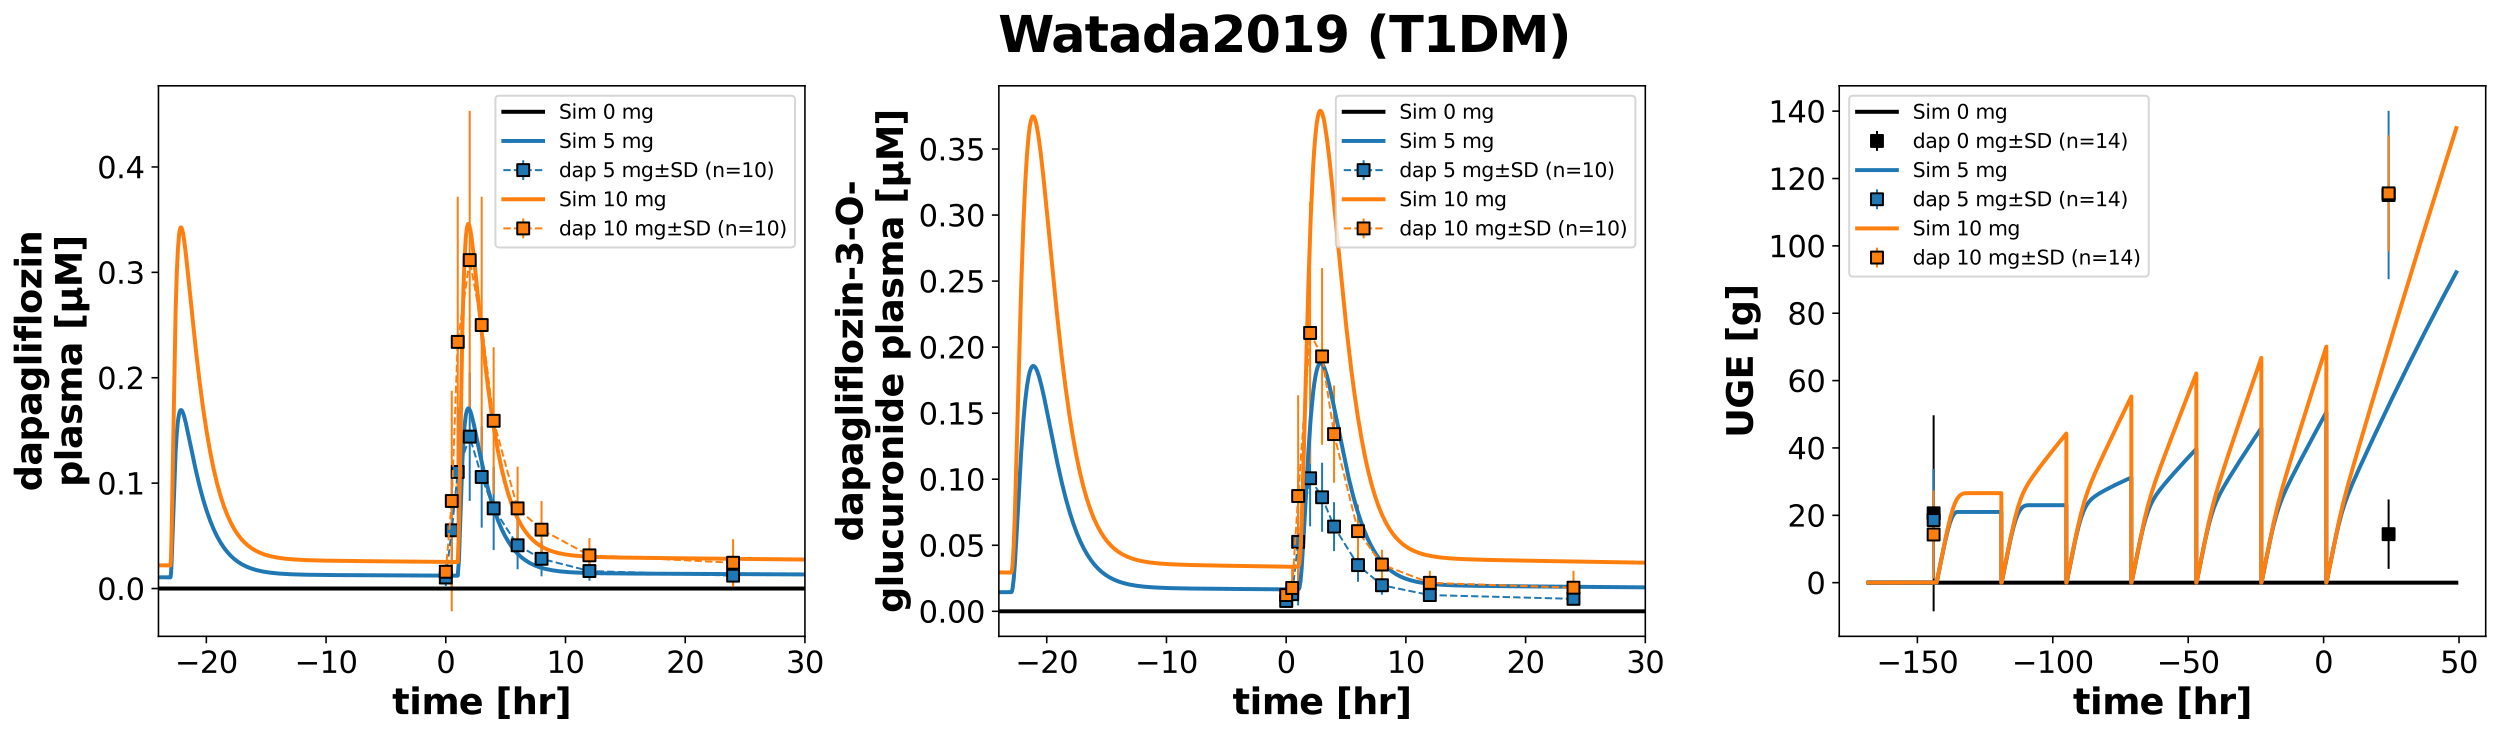 <?xml version="1.0" encoding="utf-8" standalone="no"?>
<!DOCTYPE svg PUBLIC "-//W3C//DTD SVG 1.1//EN"
  "http://www.w3.org/Graphics/SVG/1.1/DTD/svg11.dtd">
<svg xmlns:xlink="http://www.w3.org/1999/xlink" width="1258.792pt" height="370.538pt" viewBox="0 0 1258.792 370.538" xmlns="http://www.w3.org/2000/svg" version="1.1">
 <defs>
  <style type="text/css">*{stroke-linejoin: round; stroke-linecap: butt}</style>
 </defs>
 <g id="figure_1">
  <g id="patch_1">
   <path d="M 0 370.538 
L 1258.792 370.538 
L 1258.792 0 
L 0 0 
z
" style="fill: #ffffff"/>
  </g>
  <g id="axes_1">
   <g id="patch_2">
    <path d="M 79.792 320.4 
L 405.292 320.4 
L 405.292 43.2 
L 79.792 43.2 
z
" style="fill: #ffffff"/>
   </g>
   <g id="matplotlib.axis_1">
    <g id="xtick_1">
     <g id="line2d_1">
      <defs>
       <path id="m2d534ef5c2" d="M 0 0 
L 0 3.5 
" style="stroke: #000000; stroke-width: 0.8"/>
      </defs>
      <g>
       <use xlink:href="#m2d534ef5c2" x="103.903" y="320.4" style="stroke: #000000; stroke-width: 0.8"/>
      </g>
     </g>
     <g id="text_1">
      <!-- −20 -->
      <g transform="translate(88.074 338.798) scale(0.15 -0.15)">
       <defs>
        <path id="DejaVuSans-2212" d="M 678 2272 
L 4684 2272 
L 4684 1741 
L 678 1741 
L 678 2272 
z
" transform="scale(0.016)"/>
        <path id="DejaVuSans-32" d="M 1228 531 
L 3431 531 
L 3431 0 
L 469 0 
L 469 531 
Q 828 903 1448 1529 
Q 2069 2156 2228 2338 
Q 2531 2678 2651 2914 
Q 2772 3150 2772 3378 
Q 2772 3750 2511 3984 
Q 2250 4219 1831 4219 
Q 1534 4219 1204 4116 
Q 875 4013 500 3803 
L 500 4441 
Q 881 4594 1212 4672 
Q 1544 4750 1819 4750 
Q 2544 4750 2975 4387 
Q 3406 4025 3406 3419 
Q 3406 3131 3298 2873 
Q 3191 2616 2906 2266 
Q 2828 2175 2409 1742 
Q 1991 1309 1228 531 
z
" transform="scale(0.016)"/>
        <path id="DejaVuSans-30" d="M 2034 4250 
Q 1547 4250 1301 3770 
Q 1056 3291 1056 2328 
Q 1056 1369 1301 889 
Q 1547 409 2034 409 
Q 2525 409 2770 889 
Q 3016 1369 3016 2328 
Q 3016 3291 2770 3770 
Q 2525 4250 2034 4250 
z
M 2034 4750 
Q 2819 4750 3233 4129 
Q 3647 3509 3647 2328 
Q 3647 1150 3233 529 
Q 2819 -91 2034 -91 
Q 1250 -91 836 529 
Q 422 1150 422 2328 
Q 422 3509 836 4129 
Q 1250 4750 2034 4750 
z
" transform="scale(0.016)"/>
       </defs>
       <use xlink:href="#DejaVuSans-2212"/>
       <use xlink:href="#DejaVuSans-32" x="83.789"/>
       <use xlink:href="#DejaVuSans-30" x="147.412"/>
      </g>
     </g>
    </g>
    <g id="xtick_2">
     <g id="line2d_2">
      <g>
       <use xlink:href="#m2d534ef5c2" x="164.181" y="320.4" style="stroke: #000000; stroke-width: 0.8"/>
      </g>
     </g>
     <g id="text_2">
      <!-- −10 -->
      <g transform="translate(148.352 338.798) scale(0.15 -0.15)">
       <defs>
        <path id="DejaVuSans-31" d="M 794 531 
L 1825 531 
L 1825 4091 
L 703 3866 
L 703 4441 
L 1819 4666 
L 2450 4666 
L 2450 531 
L 3481 531 
L 3481 0 
L 794 0 
L 794 531 
z
" transform="scale(0.016)"/>
       </defs>
       <use xlink:href="#DejaVuSans-2212"/>
       <use xlink:href="#DejaVuSans-31" x="83.789"/>
       <use xlink:href="#DejaVuSans-30" x="147.412"/>
      </g>
     </g>
    </g>
    <g id="xtick_3">
     <g id="line2d_3">
      <g>
       <use xlink:href="#m2d534ef5c2" x="224.458" y="320.4" style="stroke: #000000; stroke-width: 0.8"/>
      </g>
     </g>
     <g id="text_3">
      <!-- 0 -->
      <g transform="translate(219.686 338.798) scale(0.15 -0.15)">
       <use xlink:href="#DejaVuSans-30"/>
      </g>
     </g>
    </g>
    <g id="xtick_4">
     <g id="line2d_4">
      <g>
       <use xlink:href="#m2d534ef5c2" x="284.736" y="320.4" style="stroke: #000000; stroke-width: 0.8"/>
      </g>
     </g>
     <g id="text_4">
      <!-- 10 -->
      <g transform="translate(275.192 338.798) scale(0.15 -0.15)">
       <use xlink:href="#DejaVuSans-31"/>
       <use xlink:href="#DejaVuSans-30" x="63.623"/>
      </g>
     </g>
    </g>
    <g id="xtick_5">
     <g id="line2d_5">
      <g>
       <use xlink:href="#m2d534ef5c2" x="345.014" y="320.4" style="stroke: #000000; stroke-width: 0.8"/>
      </g>
     </g>
     <g id="text_5">
      <!-- 20 -->
      <g transform="translate(335.47 338.798) scale(0.15 -0.15)">
       <use xlink:href="#DejaVuSans-32"/>
       <use xlink:href="#DejaVuSans-30" x="63.623"/>
      </g>
     </g>
    </g>
    <g id="xtick_6">
     <g id="line2d_6">
      <g>
       <use xlink:href="#m2d534ef5c2" x="405.292" y="320.4" style="stroke: #000000; stroke-width: 0.8"/>
      </g>
     </g>
     <g id="text_6">
      <!-- 30 -->
      <g transform="translate(395.748 338.798) scale(0.15 -0.15)">
       <defs>
        <path id="DejaVuSans-33" d="M 2597 2516 
Q 3050 2419 3304 2112 
Q 3559 1806 3559 1356 
Q 3559 666 3084 287 
Q 2609 -91 1734 -91 
Q 1441 -91 1130 -33 
Q 819 25 488 141 
L 488 750 
Q 750 597 1062 519 
Q 1375 441 1716 441 
Q 2309 441 2620 675 
Q 2931 909 2931 1356 
Q 2931 1769 2642 2001 
Q 2353 2234 1838 2234 
L 1294 2234 
L 1294 2753 
L 1863 2753 
Q 2328 2753 2575 2939 
Q 2822 3125 2822 3475 
Q 2822 3834 2567 4026 
Q 2313 4219 1838 4219 
Q 1578 4219 1281 4162 
Q 984 4106 628 3988 
L 628 4550 
Q 988 4650 1302 4700 
Q 1616 4750 1894 4750 
Q 2613 4750 3031 4423 
Q 3450 4097 3450 3541 
Q 3450 3153 3228 2886 
Q 3006 2619 2597 2516 
z
" transform="scale(0.016)"/>
       </defs>
       <use xlink:href="#DejaVuSans-33"/>
       <use xlink:href="#DejaVuSans-30" x="63.623"/>
      </g>
     </g>
    </g>
    <g id="text_7">
     <!-- time [hr] -->
     <g transform="translate(197.467 359.594) scale(0.18 -0.18)">
      <defs>
       <path id="DejaVuSans-Bold-74" d="M 1759 4494 
L 1759 3500 
L 2913 3500 
L 2913 2700 
L 1759 2700 
L 1759 1216 
Q 1759 972 1856 886 
Q 1953 800 2241 800 
L 2816 800 
L 2816 0 
L 1856 0 
Q 1194 0 917 276 
Q 641 553 641 1216 
L 641 2700 
L 84 2700 
L 84 3500 
L 641 3500 
L 641 4494 
L 1759 4494 
z
" transform="scale(0.016)"/>
       <path id="DejaVuSans-Bold-69" d="M 538 3500 
L 1656 3500 
L 1656 0 
L 538 0 
L 538 3500 
z
M 538 4863 
L 1656 4863 
L 1656 3950 
L 538 3950 
L 538 4863 
z
" transform="scale(0.016)"/>
       <path id="DejaVuSans-Bold-6d" d="M 3781 2919 
Q 3994 3244 4286 3414 
Q 4578 3584 4928 3584 
Q 5531 3584 5847 3212 
Q 6163 2841 6163 2131 
L 6163 0 
L 5038 0 
L 5038 1825 
Q 5041 1866 5042 1909 
Q 5044 1953 5044 2034 
Q 5044 2406 4934 2573 
Q 4825 2741 4581 2741 
Q 4263 2741 4089 2478 
Q 3916 2216 3909 1719 
L 3909 0 
L 2784 0 
L 2784 1825 
Q 2784 2406 2684 2573 
Q 2584 2741 2328 2741 
Q 2006 2741 1831 2477 
Q 1656 2213 1656 1722 
L 1656 0 
L 531 0 
L 531 3500 
L 1656 3500 
L 1656 2988 
Q 1863 3284 2130 3434 
Q 2397 3584 2719 3584 
Q 3081 3584 3359 3409 
Q 3638 3234 3781 2919 
z
" transform="scale(0.016)"/>
       <path id="DejaVuSans-Bold-65" d="M 4031 1759 
L 4031 1441 
L 1416 1441 
Q 1456 1047 1700 850 
Q 1944 653 2381 653 
Q 2734 653 3104 758 
Q 3475 863 3866 1075 
L 3866 213 
Q 3469 63 3072 -14 
Q 2675 -91 2278 -91 
Q 1328 -91 801 392 
Q 275 875 275 1747 
Q 275 2603 792 3093 
Q 1309 3584 2216 3584 
Q 3041 3584 3536 3087 
Q 4031 2591 4031 1759 
z
M 2881 2131 
Q 2881 2450 2695 2645 
Q 2509 2841 2209 2841 
Q 1884 2841 1681 2658 
Q 1478 2475 1428 2131 
L 2881 2131 
z
" transform="scale(0.016)"/>
       <path id="DejaVuSans-Bold-20" transform="scale(0.016)"/>
       <path id="DejaVuSans-Bold-5b" d="M 550 4863 
L 2491 4863 
L 2491 4159 
L 1613 4159 
L 1613 -141 
L 2491 -141 
L 2491 -844 
L 550 -844 
L 550 4863 
z
" transform="scale(0.016)"/>
       <path id="DejaVuSans-Bold-68" d="M 4056 2131 
L 4056 0 
L 2931 0 
L 2931 347 
L 2931 1625 
Q 2931 2084 2911 2256 
Q 2891 2428 2841 2509 
Q 2775 2619 2662 2680 
Q 2550 2741 2406 2741 
Q 2056 2741 1856 2470 
Q 1656 2200 1656 1722 
L 1656 0 
L 538 0 
L 538 4863 
L 1656 4863 
L 1656 2988 
Q 1909 3294 2193 3439 
Q 2478 3584 2822 3584 
Q 3428 3584 3742 3212 
Q 4056 2841 4056 2131 
z
" transform="scale(0.016)"/>
       <path id="DejaVuSans-Bold-72" d="M 3138 2547 
Q 2991 2616 2845 2648 
Q 2700 2681 2553 2681 
Q 2122 2681 1889 2404 
Q 1656 2128 1656 1613 
L 1656 0 
L 538 0 
L 538 3500 
L 1656 3500 
L 1656 2925 
Q 1872 3269 2151 3426 
Q 2431 3584 2822 3584 
Q 2878 3584 2943 3579 
Q 3009 3575 3134 3559 
L 3138 2547 
z
" transform="scale(0.016)"/>
       <path id="DejaVuSans-Bold-5d" d="M 2375 -844 
L 434 -844 
L 434 -141 
L 1313 -141 
L 1313 4159 
L 434 4159 
L 434 4863 
L 2375 4863 
L 2375 -844 
z
" transform="scale(0.016)"/>
      </defs>
      <use xlink:href="#DejaVuSans-Bold-74"/>
      <use xlink:href="#DejaVuSans-Bold-69" x="47.803"/>
      <use xlink:href="#DejaVuSans-Bold-6d" x="82.08"/>
      <use xlink:href="#DejaVuSans-Bold-65" x="186.279"/>
      <use xlink:href="#DejaVuSans-Bold-20" x="254.102"/>
      <use xlink:href="#DejaVuSans-Bold-5b" x="288.916"/>
      <use xlink:href="#DejaVuSans-Bold-68" x="334.619"/>
      <use xlink:href="#DejaVuSans-Bold-72" x="405.811"/>
      <use xlink:href="#DejaVuSans-Bold-5d" x="455.127"/>
     </g>
    </g>
   </g>
   <g id="matplotlib.axis_2">
    <g id="ytick_1">
     <g id="line2d_7">
      <defs>
       <path id="md3f79b684e" d="M 0 0 
L -3.5 0 
" style="stroke: #000000; stroke-width: 0.8"/>
      </defs>
      <g>
       <use xlink:href="#md3f79b684e" x="79.792" y="296.346" style="stroke: #000000; stroke-width: 0.8"/>
      </g>
     </g>
     <g id="text_8">
      <!-- 0.0 -->
      <g transform="translate(48.937 302.045) scale(0.15 -0.15)">
       <defs>
        <path id="DejaVuSans-2e" d="M 684 794 
L 1344 794 
L 1344 0 
L 684 0 
L 684 794 
z
" transform="scale(0.016)"/>
       </defs>
       <use xlink:href="#DejaVuSans-30"/>
       <use xlink:href="#DejaVuSans-2e" x="63.623"/>
       <use xlink:href="#DejaVuSans-30" x="95.41"/>
      </g>
     </g>
    </g>
    <g id="ytick_2">
     <g id="line2d_8">
      <g>
       <use xlink:href="#md3f79b684e" x="79.792" y="243.276" style="stroke: #000000; stroke-width: 0.8"/>
      </g>
     </g>
     <g id="text_9">
      <!-- 0.1 -->
      <g transform="translate(48.937 248.975) scale(0.15 -0.15)">
       <use xlink:href="#DejaVuSans-30"/>
       <use xlink:href="#DejaVuSans-2e" x="63.623"/>
       <use xlink:href="#DejaVuSans-31" x="95.41"/>
      </g>
     </g>
    </g>
    <g id="ytick_3">
     <g id="line2d_9">
      <g>
       <use xlink:href="#md3f79b684e" x="79.792" y="190.207" style="stroke: #000000; stroke-width: 0.8"/>
      </g>
     </g>
     <g id="text_10">
      <!-- 0.2 -->
      <g transform="translate(48.937 195.906) scale(0.15 -0.15)">
       <use xlink:href="#DejaVuSans-30"/>
       <use xlink:href="#DejaVuSans-2e" x="63.623"/>
       <use xlink:href="#DejaVuSans-32" x="95.41"/>
      </g>
     </g>
    </g>
    <g id="ytick_4">
     <g id="line2d_10">
      <g>
       <use xlink:href="#md3f79b684e" x="79.792" y="137.138" style="stroke: #000000; stroke-width: 0.8"/>
      </g>
     </g>
     <g id="text_11">
      <!-- 0.3 -->
      <g transform="translate(48.937 142.837) scale(0.15 -0.15)">
       <use xlink:href="#DejaVuSans-30"/>
       <use xlink:href="#DejaVuSans-2e" x="63.623"/>
       <use xlink:href="#DejaVuSans-33" x="95.41"/>
      </g>
     </g>
    </g>
    <g id="ytick_5">
     <g id="line2d_11">
      <g>
       <use xlink:href="#md3f79b684e" x="79.792" y="84.068" style="stroke: #000000; stroke-width: 0.8"/>
      </g>
     </g>
     <g id="text_12">
      <!-- 0.4 -->
      <g transform="translate(48.937 89.767) scale(0.15 -0.15)">
       <defs>
        <path id="DejaVuSans-34" d="M 2419 4116 
L 825 1625 
L 2419 1625 
L 2419 4116 
z
M 2253 4666 
L 3047 4666 
L 3047 1625 
L 3713 1625 
L 3713 1100 
L 3047 1100 
L 3047 0 
L 2419 0 
L 2419 1100 
L 313 1100 
L 313 1709 
L 2253 4666 
z
" transform="scale(0.016)"/>
       </defs>
       <use xlink:href="#DejaVuSans-30"/>
       <use xlink:href="#DejaVuSans-2e" x="63.623"/>
       <use xlink:href="#DejaVuSans-34" x="95.41"/>
      </g>
     </g>
    </g>
    <g id="text_13">
     <!-- dapagliflozin -->
     <g transform="translate(20.877 247.358) rotate(-90) scale(0.18 -0.18)">
      <defs>
       <path id="DejaVuSans-Bold-64" d="M 2919 2988 
L 2919 4863 
L 4044 4863 
L 4044 0 
L 2919 0 
L 2919 506 
Q 2688 197 2409 53 
Q 2131 -91 1766 -91 
Q 1119 -91 703 423 
Q 288 938 288 1747 
Q 288 2556 703 3070 
Q 1119 3584 1766 3584 
Q 2128 3584 2408 3439 
Q 2688 3294 2919 2988 
z
M 2181 722 
Q 2541 722 2730 984 
Q 2919 1247 2919 1747 
Q 2919 2247 2730 2509 
Q 2541 2772 2181 2772 
Q 1825 2772 1636 2509 
Q 1447 2247 1447 1747 
Q 1447 1247 1636 984 
Q 1825 722 2181 722 
z
" transform="scale(0.016)"/>
       <path id="DejaVuSans-Bold-61" d="M 2106 1575 
Q 1756 1575 1579 1456 
Q 1403 1338 1403 1106 
Q 1403 894 1545 773 
Q 1688 653 1941 653 
Q 2256 653 2472 879 
Q 2688 1106 2688 1447 
L 2688 1575 
L 2106 1575 
z
M 3816 1997 
L 3816 0 
L 2688 0 
L 2688 519 
Q 2463 200 2181 54 
Q 1900 -91 1497 -91 
Q 953 -91 614 226 
Q 275 544 275 1050 
Q 275 1666 698 1953 
Q 1122 2241 2028 2241 
L 2688 2241 
L 2688 2328 
Q 2688 2594 2478 2717 
Q 2269 2841 1825 2841 
Q 1466 2841 1156 2769 
Q 847 2697 581 2553 
L 581 3406 
Q 941 3494 1303 3539 
Q 1666 3584 2028 3584 
Q 2975 3584 3395 3211 
Q 3816 2838 3816 1997 
z
" transform="scale(0.016)"/>
       <path id="DejaVuSans-Bold-70" d="M 1656 506 
L 1656 -1331 
L 538 -1331 
L 538 3500 
L 1656 3500 
L 1656 2988 
Q 1888 3294 2169 3439 
Q 2450 3584 2816 3584 
Q 3463 3584 3878 3070 
Q 4294 2556 4294 1747 
Q 4294 938 3878 423 
Q 3463 -91 2816 -91 
Q 2450 -91 2169 54 
Q 1888 200 1656 506 
z
M 2400 2772 
Q 2041 2772 1848 2508 
Q 1656 2244 1656 1747 
Q 1656 1250 1848 986 
Q 2041 722 2400 722 
Q 2759 722 2948 984 
Q 3138 1247 3138 1747 
Q 3138 2247 2948 2509 
Q 2759 2772 2400 2772 
z
" transform="scale(0.016)"/>
       <path id="DejaVuSans-Bold-67" d="M 2919 594 
Q 2688 288 2409 144 
Q 2131 0 1766 0 
Q 1125 0 706 504 
Q 288 1009 288 1791 
Q 288 2575 706 3076 
Q 1125 3578 1766 3578 
Q 2131 3578 2409 3434 
Q 2688 3291 2919 2981 
L 2919 3500 
L 4044 3500 
L 4044 353 
Q 4044 -491 3511 -936 
Q 2978 -1381 1966 -1381 
Q 1638 -1381 1331 -1331 
Q 1025 -1281 716 -1178 
L 716 -306 
Q 1009 -475 1290 -558 
Q 1572 -641 1856 -641 
Q 2406 -641 2662 -400 
Q 2919 -159 2919 353 
L 2919 594 
z
M 2181 2772 
Q 1834 2772 1640 2515 
Q 1447 2259 1447 1791 
Q 1447 1309 1634 1061 
Q 1822 813 2181 813 
Q 2531 813 2725 1069 
Q 2919 1325 2919 1791 
Q 2919 2259 2725 2515 
Q 2531 2772 2181 2772 
z
" transform="scale(0.016)"/>
       <path id="DejaVuSans-Bold-6c" d="M 538 4863 
L 1656 4863 
L 1656 0 
L 538 0 
L 538 4863 
z
" transform="scale(0.016)"/>
       <path id="DejaVuSans-Bold-66" d="M 2841 4863 
L 2841 4128 
L 2222 4128 
Q 1984 4128 1890 4042 
Q 1797 3956 1797 3744 
L 1797 3500 
L 2753 3500 
L 2753 2700 
L 1797 2700 
L 1797 0 
L 678 0 
L 678 2700 
L 122 2700 
L 122 3500 
L 678 3500 
L 678 3744 
Q 678 4316 997 4589 
Q 1316 4863 1984 4863 
L 2841 4863 
z
" transform="scale(0.016)"/>
       <path id="DejaVuSans-Bold-6f" d="M 2203 2784 
Q 1831 2784 1636 2517 
Q 1441 2250 1441 1747 
Q 1441 1244 1636 976 
Q 1831 709 2203 709 
Q 2569 709 2762 976 
Q 2956 1244 2956 1747 
Q 2956 2250 2762 2517 
Q 2569 2784 2203 2784 
z
M 2203 3584 
Q 3106 3584 3614 3096 
Q 4122 2609 4122 1747 
Q 4122 884 3614 396 
Q 3106 -91 2203 -91 
Q 1297 -91 786 396 
Q 275 884 275 1747 
Q 275 2609 786 3096 
Q 1297 3584 2203 3584 
z
" transform="scale(0.016)"/>
       <path id="DejaVuSans-Bold-7a" d="M 366 3500 
L 3419 3500 
L 3419 2719 
L 1575 800 
L 3419 800 
L 3419 0 
L 288 0 
L 288 781 
L 2131 2700 
L 366 2700 
L 366 3500 
z
" transform="scale(0.016)"/>
       <path id="DejaVuSans-Bold-6e" d="M 4056 2131 
L 4056 0 
L 2931 0 
L 2931 347 
L 2931 1631 
Q 2931 2084 2911 2256 
Q 2891 2428 2841 2509 
Q 2775 2619 2662 2680 
Q 2550 2741 2406 2741 
Q 2056 2741 1856 2470 
Q 1656 2200 1656 1722 
L 1656 0 
L 538 0 
L 538 3500 
L 1656 3500 
L 1656 2988 
Q 1909 3294 2193 3439 
Q 2478 3584 2822 3584 
Q 3428 3584 3742 3212 
Q 4056 2841 4056 2131 
z
" transform="scale(0.016)"/>
      </defs>
      <use xlink:href="#DejaVuSans-Bold-64"/>
      <use xlink:href="#DejaVuSans-Bold-61" x="71.582"/>
      <use xlink:href="#DejaVuSans-Bold-70" x="139.062"/>
      <use xlink:href="#DejaVuSans-Bold-61" x="210.645"/>
      <use xlink:href="#DejaVuSans-Bold-67" x="278.125"/>
      <use xlink:href="#DejaVuSans-Bold-6c" x="349.707"/>
      <use xlink:href="#DejaVuSans-Bold-69" x="383.984"/>
      <use xlink:href="#DejaVuSans-Bold-66" x="418.262"/>
      <use xlink:href="#DejaVuSans-Bold-6c" x="461.768"/>
      <use xlink:href="#DejaVuSans-Bold-6f" x="496.045"/>
      <use xlink:href="#DejaVuSans-Bold-7a" x="564.746"/>
      <use xlink:href="#DejaVuSans-Bold-69" x="622.949"/>
      <use xlink:href="#DejaVuSans-Bold-6e" x="657.227"/>
     </g>
     <!-- plasma [µM] -->
     <g transform="translate(41.174 245.147) rotate(-90) scale(0.18 -0.18)">
      <defs>
       <path id="DejaVuSans-Bold-73" d="M 3272 3391 
L 3272 2541 
Q 2913 2691 2578 2766 
Q 2244 2841 1947 2841 
Q 1628 2841 1473 2761 
Q 1319 2681 1319 2516 
Q 1319 2381 1436 2309 
Q 1553 2238 1856 2203 
L 2053 2175 
Q 2913 2066 3209 1816 
Q 3506 1566 3506 1031 
Q 3506 472 3093 190 
Q 2681 -91 1863 -91 
Q 1516 -91 1145 -36 
Q 775 19 384 128 
L 384 978 
Q 719 816 1070 734 
Q 1422 653 1784 653 
Q 2113 653 2278 743 
Q 2444 834 2444 1013 
Q 2444 1163 2330 1236 
Q 2216 1309 1875 1350 
L 1678 1375 
Q 931 1469 631 1722 
Q 331 1975 331 2491 
Q 331 3047 712 3315 
Q 1094 3584 1881 3584 
Q 2191 3584 2531 3537 
Q 2872 3491 3272 3391 
z
" transform="scale(0.016)"/>
       <path id="DejaVuSans-Bold-b5" d="M 544 -1338 
L 544 3500 
L 1672 3500 
L 1672 1466 
Q 1672 1103 1828 926 
Q 1984 750 2303 750 
Q 2625 750 2781 926 
Q 2938 1103 2938 1466 
L 2938 3500 
L 4063 3500 
L 4063 1159 
Q 4063 938 4114 850 
Q 4166 763 4288 763 
Q 4344 763 4395 778 
Q 4447 794 4506 831 
L 4506 50 
Q 4341 -22 4195 -56 
Q 4050 -91 3909 -91 
Q 3631 -91 3454 26 
Q 3278 144 3169 403 
Q 3022 156 2811 32 
Q 2600 -91 2322 -91 
Q 2091 -91 1928 -17 
Q 1766 56 1672 206 
L 1672 -1338 
L 544 -1338 
z
" transform="scale(0.016)"/>
       <path id="DejaVuSans-Bold-4d" d="M 588 4666 
L 2119 4666 
L 3181 2169 
L 4250 4666 
L 5778 4666 
L 5778 0 
L 4641 0 
L 4641 3413 
L 3566 897 
L 2803 897 
L 1728 3413 
L 1728 0 
L 588 0 
L 588 4666 
z
" transform="scale(0.016)"/>
      </defs>
      <use xlink:href="#DejaVuSans-Bold-70"/>
      <use xlink:href="#DejaVuSans-Bold-6c" x="71.582"/>
      <use xlink:href="#DejaVuSans-Bold-61" x="105.859"/>
      <use xlink:href="#DejaVuSans-Bold-73" x="173.34"/>
      <use xlink:href="#DejaVuSans-Bold-6d" x="232.861"/>
      <use xlink:href="#DejaVuSans-Bold-61" x="337.061"/>
      <use xlink:href="#DejaVuSans-Bold-20" x="404.541"/>
      <use xlink:href="#DejaVuSans-Bold-5b" x="439.355"/>
      <use xlink:href="#DejaVuSans-Bold-b5" x="485.059"/>
      <use xlink:href="#DejaVuSans-Bold-4d" x="558.643"/>
      <use xlink:href="#DejaVuSans-Bold-5d" x="658.154"/>
     </g>
    </g>
   </g>
   <g id="LineCollection_1">
    <path d="M 224.458 295.086 
L 224.458 286.491 
" clip-path="url(#p0b5d33efdc)" style="fill: none; stroke: #1f77b4"/>
    <path d="M 227.472 297.709 
L 227.472 236.321 
" clip-path="url(#p0b5d33efdc)" style="fill: none; stroke: #1f77b4"/>
    <path d="M 230.486 270.145 
L 230.486 205.114 
" clip-path="url(#p0b5d33efdc)" style="fill: none; stroke: #1f77b4"/>
    <path d="M 236.514 252.189 
L 236.514 187.528 
" clip-path="url(#p0b5d33efdc)" style="fill: none; stroke: #1f77b4"/>
    <path d="M 242.542 265.69 
L 242.542 214.631 
" clip-path="url(#p0b5d33efdc)" style="fill: none; stroke: #1f77b4"/>
    <path d="M 248.569 276.964 
L 248.569 234.984 
" clip-path="url(#p0b5d33efdc)" style="fill: none; stroke: #1f77b4"/>
    <path d="M 260.625 286.625 
L 260.625 262.498 
" clip-path="url(#p0b5d33efdc)" style="fill: none; stroke: #1f77b4"/>
    <path d="M 272.681 290.181 
L 272.681 272.555 
" clip-path="url(#p0b5d33efdc)" style="fill: none; stroke: #1f77b4"/>
    <path d="M 296.792 292.407 
L 296.792 282.631 
" clip-path="url(#p0b5d33efdc)" style="fill: none; stroke: #1f77b4"/>
    <path d="M 369.125 294.876 
L 369.125 284.848 
" clip-path="url(#p0b5d33efdc)" style="fill: none; stroke: #1f77b4"/>
   </g>
   <g id="LineCollection_2">
    <path d="M 224.458 292.011 
L 224.458 283.788 
" clip-path="url(#p0b5d33efdc)" style="fill: none; stroke: #ff7f0e"/>
    <path d="M 227.472 307.8 
L 227.472 196.708 
" clip-path="url(#p0b5d33efdc)" style="fill: none; stroke: #ff7f0e"/>
    <path d="M 230.486 245.224 
L 230.486 99.07 
" clip-path="url(#p0b5d33efdc)" style="fill: none; stroke: #ff7f0e"/>
    <path d="M 236.514 206.105 
L 236.514 55.8 
" clip-path="url(#p0b5d33efdc)" style="fill: none; stroke: #ff7f0e"/>
    <path d="M 242.542 228.25 
L 242.542 99.07 
" clip-path="url(#p0b5d33efdc)" style="fill: none; stroke: #ff7f0e"/>
    <path d="M 248.569 248.917 
L 248.569 174.854 
" clip-path="url(#p0b5d33efdc)" style="fill: none; stroke: #ff7f0e"/>
    <path d="M 260.625 276.964 
L 260.625 234.984 
" clip-path="url(#p0b5d33efdc)" style="fill: none; stroke: #ff7f0e"/>
    <path d="M 272.681 281.126 
L 272.681 252.254 
" clip-path="url(#p0b5d33efdc)" style="fill: none; stroke: #ff7f0e"/>
    <path d="M 296.792 288.317 
L 296.792 270.929 
" clip-path="url(#p0b5d33efdc)" style="fill: none; stroke: #ff7f0e"/>
    <path d="M 369.125 295.25 
L 369.125 271.483 
" clip-path="url(#p0b5d33efdc)" style="fill: none; stroke: #ff7f0e"/>
   </g>
   <g id="line2d_12">
    <path d="M 79.743 296.346 
L 405.822 296.346 
L 405.822 296.346 
" clip-path="url(#p0b5d33efdc)" style="fill: none; stroke: #000000; stroke-width: 2; stroke-linecap: square"/>
   </g>
   <g id="line2d_13">
    <path d="M 79.743 290.674 
L 85.819 290.697 
L 85.819 290.697 
L 86.109 288.87 
L 86.398 283.06 
L 88.423 227.556 
L 89.002 218.234 
L 89.581 212.072 
L 90.159 208.444 
L 90.738 206.755 
L 91.027 206.477 
L 91.317 206.505 
L 91.606 206.792 
L 92.185 207.988 
L 92.763 209.803 
L 93.631 213.274 
L 95.367 221.46 
L 98.55 236.601 
L 100.575 245.118 
L 102.311 251.55 
L 104.047 257.194 
L 105.783 262.101 
L 107.519 266.338 
L 109.255 269.975 
L 110.991 273.081 
L 112.727 275.723 
L 114.463 277.962 
L 116.199 279.854 
L 117.935 281.448 
L 119.961 282.988 
L 121.986 284.243 
L 124.301 285.39 
L 126.615 286.293 
L 129.219 287.077 
L 132.402 287.785 
L 136.163 288.364 
L 140.503 288.8 
L 146.29 289.144 
L 154.681 289.393 
L 169.147 289.564 
L 216.598 289.798 
L 230.486 289.859 
L 230.486 289.859 
L 231.065 282.223 
L 232.801 232.728 
L 233.379 221.627 
L 233.958 213.961 
L 234.537 209.145 
L 235.115 206.556 
L 235.694 205.642 
L 236.273 205.957 
L 236.851 207.154 
L 237.43 208.969 
L 238.587 213.727 
L 241.481 227.691 
L 243.795 238.312 
L 245.531 245.416 
L 247.267 251.716 
L 249.003 257.234 
L 250.739 262.026 
L 252.475 266.158 
L 254.211 269.703 
L 255.947 272.728 
L 257.683 275.3 
L 259.419 277.478 
L 261.155 279.318 
L 262.891 280.868 
L 264.627 282.17 
L 266.942 283.584 
L 269.257 284.699 
L 271.571 285.576 
L 274.465 286.411 
L 277.937 287.128 
L 281.987 287.691 
L 286.617 288.099 
L 292.982 288.42 
L 302.241 288.644 
L 320.758 288.82 
L 405.822 289.245 
L 405.822 289.245 
" clip-path="url(#p0b5d33efdc)" style="fill: none; stroke: #1f77b4; stroke-width: 2; stroke-linecap: square"/>
   </g>
   <g id="line2d_14">
    <path d="M 224.458 290.789 
L 227.472 267.015 
L 230.486 237.63 
L 236.514 219.858 
L 242.542 240.161 
L 248.569 255.974 
L 260.625 274.562 
L 272.681 281.368 
L 296.792 287.519 
L 369.125 289.862 
" clip-path="url(#p0b5d33efdc)" style="fill: none; stroke-dasharray: 3.7,1.6; stroke-dashoffset: 0; stroke: #1f77b4"/>
    <defs>
     <path id="mde1488ea3b" d="M -3 3 
L 3 3 
L 3 -3 
L -3 -3 
z
" style="stroke: #000000; stroke-linejoin: miter"/>
    </defs>
    <g clip-path="url(#p0b5d33efdc)">
     <use xlink:href="#mde1488ea3b" x="224.458" y="290.789" style="fill: #1f77b4; stroke: #000000; stroke-linejoin: miter"/>
     <use xlink:href="#mde1488ea3b" x="227.472" y="267.015" style="fill: #1f77b4; stroke: #000000; stroke-linejoin: miter"/>
     <use xlink:href="#mde1488ea3b" x="230.486" y="237.63" style="fill: #1f77b4; stroke: #000000; stroke-linejoin: miter"/>
     <use xlink:href="#mde1488ea3b" x="236.514" y="219.858" style="fill: #1f77b4; stroke: #000000; stroke-linejoin: miter"/>
     <use xlink:href="#mde1488ea3b" x="242.542" y="240.161" style="fill: #1f77b4; stroke: #000000; stroke-linejoin: miter"/>
     <use xlink:href="#mde1488ea3b" x="248.569" y="255.974" style="fill: #1f77b4; stroke: #000000; stroke-linejoin: miter"/>
     <use xlink:href="#mde1488ea3b" x="260.625" y="274.562" style="fill: #1f77b4; stroke: #000000; stroke-linejoin: miter"/>
     <use xlink:href="#mde1488ea3b" x="272.681" y="281.368" style="fill: #1f77b4; stroke: #000000; stroke-linejoin: miter"/>
     <use xlink:href="#mde1488ea3b" x="296.792" y="287.519" style="fill: #1f77b4; stroke: #000000; stroke-linejoin: miter"/>
     <use xlink:href="#mde1488ea3b" x="369.125" y="289.862" style="fill: #1f77b4; stroke: #000000; stroke-linejoin: miter"/>
    </g>
   </g>
   <g id="line2d_15">
    <path d="M 79.743 284.655 
L 85.819 284.703 
L 85.819 284.703 
L 86.109 280.947 
L 86.398 269.034 
L 88.423 156.547 
L 89.002 137.861 
L 89.581 125.558 
L 90.159 118.348 
L 90.449 116.267 
L 90.738 115.022 
L 91.027 114.492 
L 91.317 114.573 
L 91.606 115.172 
L 92.185 117.615 
L 92.763 121.296 
L 93.631 128.318 
L 95.367 144.876 
L 98.55 175.557 
L 100.575 192.846 
L 102.311 205.908 
L 104.047 217.368 
L 105.783 227.324 
L 107.519 235.91 
L 109.255 243.269 
L 110.991 249.544 
L 112.727 254.872 
L 114.463 259.377 
L 116.199 263.175 
L 117.935 266.366 
L 119.671 269.042 
L 121.407 271.28 
L 123.143 273.148 
L 124.879 274.705 
L 126.905 276.194 
L 128.93 277.394 
L 131.245 278.482 
L 133.559 279.329 
L 136.163 280.061 
L 139.346 280.716 
L 143.107 281.252 
L 147.737 281.679 
L 154.102 282.021 
L 163.65 282.284 
L 182.746 282.538 
L 230.486 282.989 
L 230.486 282.989 
L 231.065 267.32 
L 232.801 166.913 
L 233.379 144.619 
L 233.958 129.281 
L 234.537 119.686 
L 235.115 114.558 
L 235.694 112.783 
L 236.273 113.464 
L 236.851 115.907 
L 237.43 119.589 
L 238.587 129.215 
L 241.481 157.475 
L 243.795 179.016 
L 245.531 193.439 
L 247.267 206.232 
L 249.003 217.435 
L 250.739 227.155 
L 252.475 235.529 
L 254.211 242.7 
L 255.947 248.81 
L 257.683 253.993 
L 259.419 258.375 
L 261.155 262.067 
L 262.891 265.169 
L 264.627 267.768 
L 266.363 269.942 
L 268.099 271.757 
L 269.835 273.269 
L 271.571 274.527 
L 273.886 275.881 
L 276.201 276.938 
L 278.515 277.762 
L 281.409 278.541 
L 284.881 279.208 
L 288.931 279.731 
L 294.139 280.152 
L 301.083 280.47 
L 312.078 280.728 
L 338.118 281.052 
L 405.822 281.745 
L 405.822 281.745 
" clip-path="url(#p0b5d33efdc)" style="fill: none; stroke: #ff7f0e; stroke-width: 2; stroke-linecap: square"/>
   </g>
   <g id="line2d_16">
    <path d="M 224.458 287.9 
L 227.472 252.254 
L 230.486 172.147 
L 236.514 130.952 
L 242.542 163.66 
L 248.569 211.885 
L 260.625 255.974 
L 272.681 266.69 
L 296.792 279.623 
L 369.125 283.366 
" clip-path="url(#p0b5d33efdc)" style="fill: none; stroke-dasharray: 3.7,1.6; stroke-dashoffset: 0; stroke: #ff7f0e"/>
    <defs>
     <path id="m186d4c594c" d="M -3 3 
L 3 3 
L 3 -3 
L -3 -3 
z
" style="stroke: #000000; stroke-linejoin: miter"/>
    </defs>
    <g clip-path="url(#p0b5d33efdc)">
     <use xlink:href="#m186d4c594c" x="224.458" y="287.9" style="fill: #ff7f0e; stroke: #000000; stroke-linejoin: miter"/>
     <use xlink:href="#m186d4c594c" x="227.472" y="252.254" style="fill: #ff7f0e; stroke: #000000; stroke-linejoin: miter"/>
     <use xlink:href="#m186d4c594c" x="230.486" y="172.147" style="fill: #ff7f0e; stroke: #000000; stroke-linejoin: miter"/>
     <use xlink:href="#m186d4c594c" x="236.514" y="130.952" style="fill: #ff7f0e; stroke: #000000; stroke-linejoin: miter"/>
     <use xlink:href="#m186d4c594c" x="242.542" y="163.66" style="fill: #ff7f0e; stroke: #000000; stroke-linejoin: miter"/>
     <use xlink:href="#m186d4c594c" x="248.569" y="211.885" style="fill: #ff7f0e; stroke: #000000; stroke-linejoin: miter"/>
     <use xlink:href="#m186d4c594c" x="260.625" y="255.974" style="fill: #ff7f0e; stroke: #000000; stroke-linejoin: miter"/>
     <use xlink:href="#m186d4c594c" x="272.681" y="266.69" style="fill: #ff7f0e; stroke: #000000; stroke-linejoin: miter"/>
     <use xlink:href="#m186d4c594c" x="296.792" y="279.623" style="fill: #ff7f0e; stroke: #000000; stroke-linejoin: miter"/>
     <use xlink:href="#m186d4c594c" x="369.125" y="283.366" style="fill: #ff7f0e; stroke: #000000; stroke-linejoin: miter"/>
    </g>
   </g>
   <g id="patch_3">
    <path d="M 79.792 320.4 
L 79.792 43.2 
" style="fill: none; stroke: #000000; stroke-width: 0.8; stroke-linejoin: miter; stroke-linecap: square"/>
   </g>
   <g id="patch_4">
    <path d="M 405.292 320.4 
L 405.292 43.2 
" style="fill: none; stroke: #000000; stroke-width: 0.8; stroke-linejoin: miter; stroke-linecap: square"/>
   </g>
   <g id="patch_5">
    <path d="M 79.792 320.4 
L 405.292 320.4 
" style="fill: none; stroke: #000000; stroke-width: 0.8; stroke-linejoin: miter; stroke-linecap: square"/>
   </g>
   <g id="patch_6">
    <path d="M 79.792 43.2 
L 405.292 43.2 
" style="fill: none; stroke: #000000; stroke-width: 0.8; stroke-linejoin: miter; stroke-linecap: square"/>
   </g>
   <g id="legend_1">
    <g id="patch_7">
     <path d="M 251.445 124.591 
L 398.292 124.591 
Q 400.292 124.591 400.292 122.591 
L 400.292 50.2 
Q 400.292 48.2 398.292 48.2 
L 251.445 48.2 
Q 249.445 48.2 249.445 50.2 
L 249.445 122.591 
Q 249.445 124.591 251.445 124.591 
z
" style="fill: #ffffff; opacity: 0.8; stroke: #cccccc; stroke-linejoin: miter"/>
    </g>
    <g id="line2d_17">
     <path d="M 253.445 56.298 
L 273.445 56.298 
" style="fill: none; stroke: #000000; stroke-width: 2; stroke-linecap: square"/>
    </g>
    <g id="line2d_18"/>
    <g id="text_14">
     <!-- Sim 0 mg -->
     <g transform="translate(281.445 59.798) scale(0.1 -0.1)">
      <defs>
       <path id="DejaVuSans-53" d="M 3425 4513 
L 3425 3897 
Q 3066 4069 2747 4153 
Q 2428 4238 2131 4238 
Q 1616 4238 1336 4038 
Q 1056 3838 1056 3469 
Q 1056 3159 1242 3001 
Q 1428 2844 1947 2747 
L 2328 2669 
Q 3034 2534 3370 2195 
Q 3706 1856 3706 1288 
Q 3706 609 3251 259 
Q 2797 -91 1919 -91 
Q 1588 -91 1214 -16 
Q 841 59 441 206 
L 441 856 
Q 825 641 1194 531 
Q 1563 422 1919 422 
Q 2459 422 2753 634 
Q 3047 847 3047 1241 
Q 3047 1584 2836 1778 
Q 2625 1972 2144 2069 
L 1759 2144 
Q 1053 2284 737 2584 
Q 422 2884 422 3419 
Q 422 4038 858 4394 
Q 1294 4750 2059 4750 
Q 2388 4750 2728 4690 
Q 3069 4631 3425 4513 
z
" transform="scale(0.016)"/>
       <path id="DejaVuSans-69" d="M 603 3500 
L 1178 3500 
L 1178 0 
L 603 0 
L 603 3500 
z
M 603 4863 
L 1178 4863 
L 1178 4134 
L 603 4134 
L 603 4863 
z
" transform="scale(0.016)"/>
       <path id="DejaVuSans-6d" d="M 3328 2828 
Q 3544 3216 3844 3400 
Q 4144 3584 4550 3584 
Q 5097 3584 5394 3201 
Q 5691 2819 5691 2113 
L 5691 0 
L 5113 0 
L 5113 2094 
Q 5113 2597 4934 2840 
Q 4756 3084 4391 3084 
Q 3944 3084 3684 2787 
Q 3425 2491 3425 1978 
L 3425 0 
L 2847 0 
L 2847 2094 
Q 2847 2600 2669 2842 
Q 2491 3084 2119 3084 
Q 1678 3084 1418 2786 
Q 1159 2488 1159 1978 
L 1159 0 
L 581 0 
L 581 3500 
L 1159 3500 
L 1159 2956 
Q 1356 3278 1631 3431 
Q 1906 3584 2284 3584 
Q 2666 3584 2933 3390 
Q 3200 3197 3328 2828 
z
" transform="scale(0.016)"/>
       <path id="DejaVuSans-20" transform="scale(0.016)"/>
       <path id="DejaVuSans-67" d="M 2906 1791 
Q 2906 2416 2648 2759 
Q 2391 3103 1925 3103 
Q 1463 3103 1205 2759 
Q 947 2416 947 1791 
Q 947 1169 1205 825 
Q 1463 481 1925 481 
Q 2391 481 2648 825 
Q 2906 1169 2906 1791 
z
M 3481 434 
Q 3481 -459 3084 -895 
Q 2688 -1331 1869 -1331 
Q 1566 -1331 1297 -1286 
Q 1028 -1241 775 -1147 
L 775 -588 
Q 1028 -725 1275 -790 
Q 1522 -856 1778 -856 
Q 2344 -856 2625 -561 
Q 2906 -266 2906 331 
L 2906 616 
Q 2728 306 2450 153 
Q 2172 0 1784 0 
Q 1141 0 747 490 
Q 353 981 353 1791 
Q 353 2603 747 3093 
Q 1141 3584 1784 3584 
Q 2172 3584 2450 3431 
Q 2728 3278 2906 2969 
L 2906 3500 
L 3481 3500 
L 3481 434 
z
" transform="scale(0.016)"/>
      </defs>
      <use xlink:href="#DejaVuSans-53"/>
      <use xlink:href="#DejaVuSans-69" x="63.477"/>
      <use xlink:href="#DejaVuSans-6d" x="91.26"/>
      <use xlink:href="#DejaVuSans-20" x="188.672"/>
      <use xlink:href="#DejaVuSans-30" x="220.459"/>
      <use xlink:href="#DejaVuSans-20" x="284.082"/>
      <use xlink:href="#DejaVuSans-6d" x="315.869"/>
      <use xlink:href="#DejaVuSans-67" x="413.281"/>
     </g>
    </g>
    <g id="line2d_19">
     <path d="M 253.445 70.977 
L 273.445 70.977 
" style="fill: none; stroke: #1f77b4; stroke-width: 2; stroke-linecap: square"/>
    </g>
    <g id="line2d_20"/>
    <g id="text_15">
     <!-- Sim 5 mg -->
     <g transform="translate(281.445 74.477) scale(0.1 -0.1)">
      <defs>
       <path id="DejaVuSans-35" d="M 691 4666 
L 3169 4666 
L 3169 4134 
L 1269 4134 
L 1269 2991 
Q 1406 3038 1543 3061 
Q 1681 3084 1819 3084 
Q 2600 3084 3056 2656 
Q 3513 2228 3513 1497 
Q 3513 744 3044 326 
Q 2575 -91 1722 -91 
Q 1428 -91 1123 -41 
Q 819 9 494 109 
L 494 744 
Q 775 591 1075 516 
Q 1375 441 1709 441 
Q 2250 441 2565 725 
Q 2881 1009 2881 1497 
Q 2881 1984 2565 2268 
Q 2250 2553 1709 2553 
Q 1456 2553 1204 2497 
Q 953 2441 691 2322 
L 691 4666 
z
" transform="scale(0.016)"/>
      </defs>
      <use xlink:href="#DejaVuSans-53"/>
      <use xlink:href="#DejaVuSans-69" x="63.477"/>
      <use xlink:href="#DejaVuSans-6d" x="91.26"/>
      <use xlink:href="#DejaVuSans-20" x="188.672"/>
      <use xlink:href="#DejaVuSans-35" x="220.459"/>
      <use xlink:href="#DejaVuSans-20" x="284.082"/>
      <use xlink:href="#DejaVuSans-6d" x="315.869"/>
      <use xlink:href="#DejaVuSans-67" x="413.281"/>
     </g>
    </g>
    <g id="LineCollection_3">
     <path d="M 263.445 90.655 
L 263.445 80.655 
" style="fill: none; stroke: #1f77b4"/>
    </g>
    <g id="line2d_21">
     <path d="M 253.445 85.655 
L 273.445 85.655 
" style="fill: none; stroke-dasharray: 3.7,1.6; stroke-dashoffset: 0; stroke: #1f77b4"/>
    </g>
    <g id="line2d_22">
     <g>
      <use xlink:href="#mde1488ea3b" x="263.445" y="85.655" style="fill: #1f77b4; stroke: #000000; stroke-linejoin: miter"/>
     </g>
    </g>
    <g id="text_16">
     <!-- dap 5 mg±SD (n=10) -->
     <g transform="translate(281.445 89.155) scale(0.1 -0.1)">
      <defs>
       <path id="DejaVuSans-64" d="M 2906 2969 
L 2906 4863 
L 3481 4863 
L 3481 0 
L 2906 0 
L 2906 525 
Q 2725 213 2448 61 
Q 2172 -91 1784 -91 
Q 1150 -91 751 415 
Q 353 922 353 1747 
Q 353 2572 751 3078 
Q 1150 3584 1784 3584 
Q 2172 3584 2448 3432 
Q 2725 3281 2906 2969 
z
M 947 1747 
Q 947 1113 1208 752 
Q 1469 391 1925 391 
Q 2381 391 2643 752 
Q 2906 1113 2906 1747 
Q 2906 2381 2643 2742 
Q 2381 3103 1925 3103 
Q 1469 3103 1208 2742 
Q 947 2381 947 1747 
z
" transform="scale(0.016)"/>
       <path id="DejaVuSans-61" d="M 2194 1759 
Q 1497 1759 1228 1600 
Q 959 1441 959 1056 
Q 959 750 1161 570 
Q 1363 391 1709 391 
Q 2188 391 2477 730 
Q 2766 1069 2766 1631 
L 2766 1759 
L 2194 1759 
z
M 3341 1997 
L 3341 0 
L 2766 0 
L 2766 531 
Q 2569 213 2275 61 
Q 1981 -91 1556 -91 
Q 1019 -91 701 211 
Q 384 513 384 1019 
Q 384 1609 779 1909 
Q 1175 2209 1959 2209 
L 2766 2209 
L 2766 2266 
Q 2766 2663 2505 2880 
Q 2244 3097 1772 3097 
Q 1472 3097 1187 3025 
Q 903 2953 641 2809 
L 641 3341 
Q 956 3463 1253 3523 
Q 1550 3584 1831 3584 
Q 2591 3584 2966 3190 
Q 3341 2797 3341 1997 
z
" transform="scale(0.016)"/>
       <path id="DejaVuSans-70" d="M 1159 525 
L 1159 -1331 
L 581 -1331 
L 581 3500 
L 1159 3500 
L 1159 2969 
Q 1341 3281 1617 3432 
Q 1894 3584 2278 3584 
Q 2916 3584 3314 3078 
Q 3713 2572 3713 1747 
Q 3713 922 3314 415 
Q 2916 -91 2278 -91 
Q 1894 -91 1617 61 
Q 1341 213 1159 525 
z
M 3116 1747 
Q 3116 2381 2855 2742 
Q 2594 3103 2138 3103 
Q 1681 3103 1420 2742 
Q 1159 2381 1159 1747 
Q 1159 1113 1420 752 
Q 1681 391 2138 391 
Q 2594 391 2855 752 
Q 3116 1113 3116 1747 
z
" transform="scale(0.016)"/>
       <path id="DejaVuSans-b1" d="M 2944 4013 
L 2944 2803 
L 4684 2803 
L 4684 2272 
L 2944 2272 
L 2944 1063 
L 2419 1063 
L 2419 2272 
L 678 2272 
L 678 2803 
L 2419 2803 
L 2419 4013 
L 2944 4013 
z
M 678 531 
L 4684 531 
L 4684 0 
L 678 0 
L 678 531 
z
" transform="scale(0.016)"/>
       <path id="DejaVuSans-44" d="M 1259 4147 
L 1259 519 
L 2022 519 
Q 2988 519 3436 956 
Q 3884 1394 3884 2338 
Q 3884 3275 3436 3711 
Q 2988 4147 2022 4147 
L 1259 4147 
z
M 628 4666 
L 1925 4666 
Q 3281 4666 3915 4102 
Q 4550 3538 4550 2338 
Q 4550 1131 3912 565 
Q 3275 0 1925 0 
L 628 0 
L 628 4666 
z
" transform="scale(0.016)"/>
       <path id="DejaVuSans-28" d="M 1984 4856 
Q 1566 4138 1362 3434 
Q 1159 2731 1159 2009 
Q 1159 1288 1364 580 
Q 1569 -128 1984 -844 
L 1484 -844 
Q 1016 -109 783 600 
Q 550 1309 550 2009 
Q 550 2706 781 3412 
Q 1013 4119 1484 4856 
L 1984 4856 
z
" transform="scale(0.016)"/>
       <path id="DejaVuSans-6e" d="M 3513 2113 
L 3513 0 
L 2938 0 
L 2938 2094 
Q 2938 2591 2744 2837 
Q 2550 3084 2163 3084 
Q 1697 3084 1428 2787 
Q 1159 2491 1159 1978 
L 1159 0 
L 581 0 
L 581 3500 
L 1159 3500 
L 1159 2956 
Q 1366 3272 1645 3428 
Q 1925 3584 2291 3584 
Q 2894 3584 3203 3211 
Q 3513 2838 3513 2113 
z
" transform="scale(0.016)"/>
       <path id="DejaVuSans-3d" d="M 678 2906 
L 4684 2906 
L 4684 2381 
L 678 2381 
L 678 2906 
z
M 678 1631 
L 4684 1631 
L 4684 1100 
L 678 1100 
L 678 1631 
z
" transform="scale(0.016)"/>
       <path id="DejaVuSans-29" d="M 513 4856 
L 1013 4856 
Q 1481 4119 1714 3412 
Q 1947 2706 1947 2009 
Q 1947 1309 1714 600 
Q 1481 -109 1013 -844 
L 513 -844 
Q 928 -128 1133 580 
Q 1338 1288 1338 2009 
Q 1338 2731 1133 3434 
Q 928 4138 513 4856 
z
" transform="scale(0.016)"/>
      </defs>
      <use xlink:href="#DejaVuSans-64"/>
      <use xlink:href="#DejaVuSans-61" x="63.477"/>
      <use xlink:href="#DejaVuSans-70" x="124.756"/>
      <use xlink:href="#DejaVuSans-20" x="188.232"/>
      <use xlink:href="#DejaVuSans-35" x="220.02"/>
      <use xlink:href="#DejaVuSans-20" x="283.643"/>
      <use xlink:href="#DejaVuSans-6d" x="315.43"/>
      <use xlink:href="#DejaVuSans-67" x="412.842"/>
      <use xlink:href="#DejaVuSans-b1" x="476.318"/>
      <use xlink:href="#DejaVuSans-53" x="560.107"/>
      <use xlink:href="#DejaVuSans-44" x="623.584"/>
      <use xlink:href="#DejaVuSans-20" x="700.586"/>
      <use xlink:href="#DejaVuSans-28" x="732.373"/>
      <use xlink:href="#DejaVuSans-6e" x="771.387"/>
      <use xlink:href="#DejaVuSans-3d" x="834.766"/>
      <use xlink:href="#DejaVuSans-31" x="918.555"/>
      <use xlink:href="#DejaVuSans-30" x="982.178"/>
      <use xlink:href="#DejaVuSans-29" x="1045.801"/>
     </g>
    </g>
    <g id="line2d_23">
     <path d="M 253.445 100.333 
L 273.445 100.333 
" style="fill: none; stroke: #ff7f0e; stroke-width: 2; stroke-linecap: square"/>
    </g>
    <g id="line2d_24"/>
    <g id="text_17">
     <!-- Sim 10 mg -->
     <g transform="translate(281.445 103.833) scale(0.1 -0.1)">
      <use xlink:href="#DejaVuSans-53"/>
      <use xlink:href="#DejaVuSans-69" x="63.477"/>
      <use xlink:href="#DejaVuSans-6d" x="91.26"/>
      <use xlink:href="#DejaVuSans-20" x="188.672"/>
      <use xlink:href="#DejaVuSans-31" x="220.459"/>
      <use xlink:href="#DejaVuSans-30" x="284.082"/>
      <use xlink:href="#DejaVuSans-20" x="347.705"/>
      <use xlink:href="#DejaVuSans-6d" x="379.492"/>
      <use xlink:href="#DejaVuSans-67" x="476.904"/>
     </g>
    </g>
    <g id="LineCollection_4">
     <path d="M 263.445 120.011 
L 263.445 110.011 
" style="fill: none; stroke: #ff7f0e"/>
    </g>
    <g id="line2d_25">
     <path d="M 253.445 115.011 
L 273.445 115.011 
" style="fill: none; stroke-dasharray: 3.7,1.6; stroke-dashoffset: 0; stroke: #ff7f0e"/>
    </g>
    <g id="line2d_26">
     <g>
      <use xlink:href="#m186d4c594c" x="263.445" y="115.011" style="fill: #ff7f0e; stroke: #000000; stroke-linejoin: miter"/>
     </g>
    </g>
    <g id="text_18">
     <!-- dap 10 mg±SD (n=10) -->
     <g transform="translate(281.445 118.511) scale(0.1 -0.1)">
      <use xlink:href="#DejaVuSans-64"/>
      <use xlink:href="#DejaVuSans-61" x="63.477"/>
      <use xlink:href="#DejaVuSans-70" x="124.756"/>
      <use xlink:href="#DejaVuSans-20" x="188.232"/>
      <use xlink:href="#DejaVuSans-31" x="220.02"/>
      <use xlink:href="#DejaVuSans-30" x="283.643"/>
      <use xlink:href="#DejaVuSans-20" x="347.266"/>
      <use xlink:href="#DejaVuSans-6d" x="379.053"/>
      <use xlink:href="#DejaVuSans-67" x="476.465"/>
      <use xlink:href="#DejaVuSans-b1" x="539.941"/>
      <use xlink:href="#DejaVuSans-53" x="623.73"/>
      <use xlink:href="#DejaVuSans-44" x="687.207"/>
      <use xlink:href="#DejaVuSans-20" x="764.209"/>
      <use xlink:href="#DejaVuSans-28" x="795.996"/>
      <use xlink:href="#DejaVuSans-6e" x="835.01"/>
      <use xlink:href="#DejaVuSans-3d" x="898.389"/>
      <use xlink:href="#DejaVuSans-31" x="982.178"/>
      <use xlink:href="#DejaVuSans-30" x="1045.801"/>
      <use xlink:href="#DejaVuSans-29" x="1109.424"/>
     </g>
    </g>
   </g>
  </g>
  <g id="axes_2">
   <g id="patch_8">
    <path d="M 502.942 320.4 
L 828.442 320.4 
L 828.442 43.2 
L 502.942 43.2 
z
" style="fill: #ffffff"/>
   </g>
   <g id="matplotlib.axis_3">
    <g id="xtick_7">
     <g id="line2d_27">
      <g>
       <use xlink:href="#m2d534ef5c2" x="527.053" y="320.4" style="stroke: #000000; stroke-width: 0.8"/>
      </g>
     </g>
     <g id="text_19">
      <!-- −20 -->
      <g transform="translate(511.224 338.798) scale(0.15 -0.15)">
       <use xlink:href="#DejaVuSans-2212"/>
       <use xlink:href="#DejaVuSans-32" x="83.789"/>
       <use xlink:href="#DejaVuSans-30" x="147.412"/>
      </g>
     </g>
    </g>
    <g id="xtick_8">
     <g id="line2d_28">
      <g>
       <use xlink:href="#m2d534ef5c2" x="587.331" y="320.4" style="stroke: #000000; stroke-width: 0.8"/>
      </g>
     </g>
     <g id="text_20">
      <!-- −10 -->
      <g transform="translate(571.502 338.798) scale(0.15 -0.15)">
       <use xlink:href="#DejaVuSans-2212"/>
       <use xlink:href="#DejaVuSans-31" x="83.789"/>
       <use xlink:href="#DejaVuSans-30" x="147.412"/>
      </g>
     </g>
    </g>
    <g id="xtick_9">
     <g id="line2d_29">
      <g>
       <use xlink:href="#m2d534ef5c2" x="647.608" y="320.4" style="stroke: #000000; stroke-width: 0.8"/>
      </g>
     </g>
     <g id="text_21">
      <!-- 0 -->
      <g transform="translate(642.836 338.798) scale(0.15 -0.15)">
       <use xlink:href="#DejaVuSans-30"/>
      </g>
     </g>
    </g>
    <g id="xtick_10">
     <g id="line2d_30">
      <g>
       <use xlink:href="#m2d534ef5c2" x="707.886" y="320.4" style="stroke: #000000; stroke-width: 0.8"/>
      </g>
     </g>
     <g id="text_22">
      <!-- 10 -->
      <g transform="translate(698.342 338.798) scale(0.15 -0.15)">
       <use xlink:href="#DejaVuSans-31"/>
       <use xlink:href="#DejaVuSans-30" x="63.623"/>
      </g>
     </g>
    </g>
    <g id="xtick_11">
     <g id="line2d_31">
      <g>
       <use xlink:href="#m2d534ef5c2" x="768.164" y="320.4" style="stroke: #000000; stroke-width: 0.8"/>
      </g>
     </g>
     <g id="text_23">
      <!-- 20 -->
      <g transform="translate(758.62 338.798) scale(0.15 -0.15)">
       <use xlink:href="#DejaVuSans-32"/>
       <use xlink:href="#DejaVuSans-30" x="63.623"/>
      </g>
     </g>
    </g>
    <g id="xtick_12">
     <g id="line2d_32">
      <g>
       <use xlink:href="#m2d534ef5c2" x="828.442" y="320.4" style="stroke: #000000; stroke-width: 0.8"/>
      </g>
     </g>
     <g id="text_24">
      <!-- 30 -->
      <g transform="translate(818.898 338.798) scale(0.15 -0.15)">
       <use xlink:href="#DejaVuSans-33"/>
       <use xlink:href="#DejaVuSans-30" x="63.623"/>
      </g>
     </g>
    </g>
    <g id="text_25">
     <!-- time [hr] -->
     <g transform="translate(620.617 359.594) scale(0.18 -0.18)">
      <use xlink:href="#DejaVuSans-Bold-74"/>
      <use xlink:href="#DejaVuSans-Bold-69" x="47.803"/>
      <use xlink:href="#DejaVuSans-Bold-6d" x="82.08"/>
      <use xlink:href="#DejaVuSans-Bold-65" x="186.279"/>
      <use xlink:href="#DejaVuSans-Bold-20" x="254.102"/>
      <use xlink:href="#DejaVuSans-Bold-5b" x="288.916"/>
      <use xlink:href="#DejaVuSans-Bold-68" x="334.619"/>
      <use xlink:href="#DejaVuSans-Bold-72" x="405.811"/>
      <use xlink:href="#DejaVuSans-Bold-5d" x="455.127"/>
     </g>
    </g>
   </g>
   <g id="matplotlib.axis_4">
    <g id="ytick_6">
     <g id="line2d_33">
      <g>
       <use xlink:href="#md3f79b684e" x="502.942" y="307.8" style="stroke: #000000; stroke-width: 0.8"/>
      </g>
     </g>
     <g id="text_26">
      <!-- 0.00 -->
      <g transform="translate(462.543 313.499) scale(0.15 -0.15)">
       <use xlink:href="#DejaVuSans-30"/>
       <use xlink:href="#DejaVuSans-2e" x="63.623"/>
       <use xlink:href="#DejaVuSans-30" x="95.41"/>
       <use xlink:href="#DejaVuSans-30" x="159.033"/>
      </g>
     </g>
    </g>
    <g id="ytick_7">
     <g id="line2d_34">
      <g>
       <use xlink:href="#md3f79b684e" x="502.942" y="274.548" style="stroke: #000000; stroke-width: 0.8"/>
      </g>
     </g>
     <g id="text_27">
      <!-- 0.05 -->
      <g transform="translate(462.543 280.247) scale(0.15 -0.15)">
       <use xlink:href="#DejaVuSans-30"/>
       <use xlink:href="#DejaVuSans-2e" x="63.623"/>
       <use xlink:href="#DejaVuSans-30" x="95.41"/>
       <use xlink:href="#DejaVuSans-35" x="159.033"/>
      </g>
     </g>
    </g>
    <g id="ytick_8">
     <g id="line2d_35">
      <g>
       <use xlink:href="#md3f79b684e" x="502.942" y="241.296" style="stroke: #000000; stroke-width: 0.8"/>
      </g>
     </g>
     <g id="text_28">
      <!-- 0.10 -->
      <g transform="translate(462.543 246.995) scale(0.15 -0.15)">
       <use xlink:href="#DejaVuSans-30"/>
       <use xlink:href="#DejaVuSans-2e" x="63.623"/>
       <use xlink:href="#DejaVuSans-31" x="95.41"/>
       <use xlink:href="#DejaVuSans-30" x="159.033"/>
      </g>
     </g>
    </g>
    <g id="ytick_9">
     <g id="line2d_36">
      <g>
       <use xlink:href="#md3f79b684e" x="502.942" y="208.044" style="stroke: #000000; stroke-width: 0.8"/>
      </g>
     </g>
     <g id="text_29">
      <!-- 0.15 -->
      <g transform="translate(462.543 213.743) scale(0.15 -0.15)">
       <use xlink:href="#DejaVuSans-30"/>
       <use xlink:href="#DejaVuSans-2e" x="63.623"/>
       <use xlink:href="#DejaVuSans-31" x="95.41"/>
       <use xlink:href="#DejaVuSans-35" x="159.033"/>
      </g>
     </g>
    </g>
    <g id="ytick_10">
     <g id="line2d_37">
      <g>
       <use xlink:href="#md3f79b684e" x="502.942" y="174.793" style="stroke: #000000; stroke-width: 0.8"/>
      </g>
     </g>
     <g id="text_30">
      <!-- 0.20 -->
      <g transform="translate(462.543 180.491) scale(0.15 -0.15)">
       <use xlink:href="#DejaVuSans-30"/>
       <use xlink:href="#DejaVuSans-2e" x="63.623"/>
       <use xlink:href="#DejaVuSans-32" x="95.41"/>
       <use xlink:href="#DejaVuSans-30" x="159.033"/>
      </g>
     </g>
    </g>
    <g id="ytick_11">
     <g id="line2d_38">
      <g>
       <use xlink:href="#md3f79b684e" x="502.942" y="141.541" style="stroke: #000000; stroke-width: 0.8"/>
      </g>
     </g>
     <g id="text_31">
      <!-- 0.25 -->
      <g transform="translate(462.543 147.24) scale(0.15 -0.15)">
       <use xlink:href="#DejaVuSans-30"/>
       <use xlink:href="#DejaVuSans-2e" x="63.623"/>
       <use xlink:href="#DejaVuSans-32" x="95.41"/>
       <use xlink:href="#DejaVuSans-35" x="159.033"/>
      </g>
     </g>
    </g>
    <g id="ytick_12">
     <g id="line2d_39">
      <g>
       <use xlink:href="#md3f79b684e" x="502.942" y="108.289" style="stroke: #000000; stroke-width: 0.8"/>
      </g>
     </g>
     <g id="text_32">
      <!-- 0.30 -->
      <g transform="translate(462.543 113.988) scale(0.15 -0.15)">
       <use xlink:href="#DejaVuSans-30"/>
       <use xlink:href="#DejaVuSans-2e" x="63.623"/>
       <use xlink:href="#DejaVuSans-33" x="95.41"/>
       <use xlink:href="#DejaVuSans-30" x="159.033"/>
      </g>
     </g>
    </g>
    <g id="ytick_13">
     <g id="line2d_40">
      <g>
       <use xlink:href="#md3f79b684e" x="502.942" y="75.037" style="stroke: #000000; stroke-width: 0.8"/>
      </g>
     </g>
     <g id="text_33">
      <!-- 0.35 -->
      <g transform="translate(462.543 80.736) scale(0.15 -0.15)">
       <use xlink:href="#DejaVuSans-30"/>
       <use xlink:href="#DejaVuSans-2e" x="63.623"/>
       <use xlink:href="#DejaVuSans-33" x="95.41"/>
       <use xlink:href="#DejaVuSans-35" x="159.033"/>
      </g>
     </g>
    </g>
    <g id="text_34">
     <!-- dapagliflozin-3-O- -->
     <g transform="translate(434.363 272.645) rotate(-90) scale(0.18 -0.18)">
      <defs>
       <path id="DejaVuSans-Bold-2d" d="M 347 2297 
L 2309 2297 
L 2309 1388 
L 347 1388 
L 347 2297 
z
" transform="scale(0.016)"/>
       <path id="DejaVuSans-Bold-33" d="M 2981 2516 
Q 3453 2394 3698 2092 
Q 3944 1791 3944 1325 
Q 3944 631 3412 270 
Q 2881 -91 1863 -91 
Q 1503 -91 1142 -33 
Q 781 25 428 141 
L 428 1069 
Q 766 900 1098 814 
Q 1431 728 1753 728 
Q 2231 728 2486 893 
Q 2741 1059 2741 1369 
Q 2741 1688 2480 1852 
Q 2219 2016 1709 2016 
L 1228 2016 
L 1228 2791 
L 1734 2791 
Q 2188 2791 2409 2933 
Q 2631 3075 2631 3366 
Q 2631 3634 2415 3781 
Q 2200 3928 1806 3928 
Q 1516 3928 1219 3862 
Q 922 3797 628 3669 
L 628 4550 
Q 984 4650 1334 4700 
Q 1684 4750 2022 4750 
Q 2931 4750 3382 4451 
Q 3834 4153 3834 3553 
Q 3834 3144 3618 2883 
Q 3403 2622 2981 2516 
z
" transform="scale(0.016)"/>
       <path id="DejaVuSans-Bold-4f" d="M 2719 3878 
Q 2169 3878 1866 3472 
Q 1563 3066 1563 2328 
Q 1563 1594 1866 1187 
Q 2169 781 2719 781 
Q 3272 781 3575 1187 
Q 3878 1594 3878 2328 
Q 3878 3066 3575 3472 
Q 3272 3878 2719 3878 
z
M 2719 4750 
Q 3844 4750 4481 4106 
Q 5119 3463 5119 2328 
Q 5119 1197 4481 553 
Q 3844 -91 2719 -91 
Q 1597 -91 958 553 
Q 319 1197 319 2328 
Q 319 3463 958 4106 
Q 1597 4750 2719 4750 
z
" transform="scale(0.016)"/>
      </defs>
      <use xlink:href="#DejaVuSans-Bold-64"/>
      <use xlink:href="#DejaVuSans-Bold-61" x="71.582"/>
      <use xlink:href="#DejaVuSans-Bold-70" x="139.062"/>
      <use xlink:href="#DejaVuSans-Bold-61" x="210.645"/>
      <use xlink:href="#DejaVuSans-Bold-67" x="278.125"/>
      <use xlink:href="#DejaVuSans-Bold-6c" x="349.707"/>
      <use xlink:href="#DejaVuSans-Bold-69" x="383.984"/>
      <use xlink:href="#DejaVuSans-Bold-66" x="418.262"/>
      <use xlink:href="#DejaVuSans-Bold-6c" x="461.768"/>
      <use xlink:href="#DejaVuSans-Bold-6f" x="496.045"/>
      <use xlink:href="#DejaVuSans-Bold-7a" x="564.746"/>
      <use xlink:href="#DejaVuSans-Bold-69" x="622.949"/>
      <use xlink:href="#DejaVuSans-Bold-6e" x="657.227"/>
      <use xlink:href="#DejaVuSans-Bold-2d" x="728.418"/>
      <use xlink:href="#DejaVuSans-Bold-33" x="769.922"/>
      <use xlink:href="#DejaVuSans-Bold-2d" x="839.502"/>
      <use xlink:href="#DejaVuSans-Bold-4f" x="881.006"/>
      <use xlink:href="#DejaVuSans-Bold-2d" x="967.891"/>
     </g>
     <!-- glucuronide plasma [µM] -->
     <g transform="translate(454.659 308.617) rotate(-90) scale(0.18 -0.18)">
      <defs>
       <path id="DejaVuSans-Bold-75" d="M 500 1363 
L 500 3500 
L 1625 3500 
L 1625 3150 
Q 1625 2866 1622 2436 
Q 1619 2006 1619 1863 
Q 1619 1441 1641 1255 
Q 1663 1069 1716 984 
Q 1784 875 1895 815 
Q 2006 756 2150 756 
Q 2500 756 2700 1025 
Q 2900 1294 2900 1772 
L 2900 3500 
L 4019 3500 
L 4019 0 
L 2900 0 
L 2900 506 
Q 2647 200 2364 54 
Q 2081 -91 1741 -91 
Q 1134 -91 817 281 
Q 500 653 500 1363 
z
" transform="scale(0.016)"/>
       <path id="DejaVuSans-Bold-63" d="M 3366 3391 
L 3366 2478 
Q 3138 2634 2908 2709 
Q 2678 2784 2431 2784 
Q 1963 2784 1702 2511 
Q 1441 2238 1441 1747 
Q 1441 1256 1702 982 
Q 1963 709 2431 709 
Q 2694 709 2930 787 
Q 3166 866 3366 1019 
L 3366 103 
Q 3103 6 2833 -42 
Q 2563 -91 2291 -91 
Q 1344 -91 809 395 
Q 275 881 275 1747 
Q 275 2613 809 3098 
Q 1344 3584 2291 3584 
Q 2566 3584 2833 3536 
Q 3100 3488 3366 3391 
z
" transform="scale(0.016)"/>
      </defs>
      <use xlink:href="#DejaVuSans-Bold-67"/>
      <use xlink:href="#DejaVuSans-Bold-6c" x="71.582"/>
      <use xlink:href="#DejaVuSans-Bold-75" x="105.859"/>
      <use xlink:href="#DejaVuSans-Bold-63" x="177.051"/>
      <use xlink:href="#DejaVuSans-Bold-75" x="236.328"/>
      <use xlink:href="#DejaVuSans-Bold-72" x="307.52"/>
      <use xlink:href="#DejaVuSans-Bold-6f" x="356.836"/>
      <use xlink:href="#DejaVuSans-Bold-6e" x="425.537"/>
      <use xlink:href="#DejaVuSans-Bold-69" x="496.729"/>
      <use xlink:href="#DejaVuSans-Bold-64" x="531.006"/>
      <use xlink:href="#DejaVuSans-Bold-65" x="602.588"/>
      <use xlink:href="#DejaVuSans-Bold-20" x="670.41"/>
      <use xlink:href="#DejaVuSans-Bold-70" x="705.225"/>
      <use xlink:href="#DejaVuSans-Bold-6c" x="776.807"/>
      <use xlink:href="#DejaVuSans-Bold-61" x="811.084"/>
      <use xlink:href="#DejaVuSans-Bold-73" x="878.564"/>
      <use xlink:href="#DejaVuSans-Bold-6d" x="938.086"/>
      <use xlink:href="#DejaVuSans-Bold-61" x="1042.285"/>
      <use xlink:href="#DejaVuSans-Bold-20" x="1109.766"/>
      <use xlink:href="#DejaVuSans-Bold-5b" x="1144.58"/>
      <use xlink:href="#DejaVuSans-Bold-b5" x="1190.283"/>
      <use xlink:href="#DejaVuSans-Bold-4d" x="1263.867"/>
      <use xlink:href="#DejaVuSans-Bold-5d" x="1363.379"/>
     </g>
    </g>
   </g>
   <g id="LineCollection_5">
    <path d="M 647.608 305.131 
L 647.608 300.069 
" clip-path="url(#p931f3d454e)" style="fill: none; stroke: #1f77b4"/>
    <path d="M 650.622 305.184 
L 650.622 293.153 
" clip-path="url(#p931f3d454e)" style="fill: none; stroke: #1f77b4"/>
    <path d="M 653.636 304.847 
L 653.636 240.808 
" clip-path="url(#p931f3d454e)" style="fill: none; stroke: #1f77b4"/>
    <path d="M 659.664 265.016 
L 659.664 216.6 
" clip-path="url(#p931f3d454e)" style="fill: none; stroke: #1f77b4"/>
    <path d="M 665.692 267.761 
L 665.692 233.005 
" clip-path="url(#p931f3d454e)" style="fill: none; stroke: #1f77b4"/>
    <path d="M 671.719 277.455 
L 671.719 252.858 
" clip-path="url(#p931f3d454e)" style="fill: none; stroke: #1f77b4"/>
    <path d="M 683.775 292.942 
L 683.775 276.129 
" clip-path="url(#p931f3d454e)" style="fill: none; stroke: #1f77b4"/>
    <path d="M 695.831 299.422 
L 695.831 289.941 
" clip-path="url(#p931f3d454e)" style="fill: none; stroke: #1f77b4"/>
    <path d="M 719.942 301.987 
L 719.942 297.276 
" clip-path="url(#p931f3d454e)" style="fill: none; stroke: #1f77b4"/>
    <path d="M 792.275 304.685 
L 792.275 298.374 
" clip-path="url(#p931f3d454e)" style="fill: none; stroke: #1f77b4"/>
   </g>
   <g id="LineCollection_6">
    <path d="M 647.608 301.987 
L 647.608 297.276 
" clip-path="url(#p931f3d454e)" style="fill: none; stroke: #ff7f0e"/>
    <path d="M 650.622 306.076 
L 650.622 286.024 
" clip-path="url(#p931f3d454e)" style="fill: none; stroke: #ff7f0e"/>
    <path d="M 653.636 300.475 
L 653.636 199.019 
" clip-path="url(#p931f3d454e)" style="fill: none; stroke: #ff7f0e"/>
    <path d="M 659.664 233.589 
L 659.664 101.707 
" clip-path="url(#p931f3d454e)" style="fill: none; stroke: #ff7f0e"/>
    <path d="M 665.692 223.93 
L 665.692 135.014 
" clip-path="url(#p931f3d454e)" style="fill: none; stroke: #ff7f0e"/>
    <path d="M 671.719 243.056 
L 671.719 194.118 
" clip-path="url(#p931f3d454e)" style="fill: none; stroke: #ff7f0e"/>
    <path d="M 683.775 280.828 
L 683.775 254.056 
" clip-path="url(#p931f3d454e)" style="fill: none; stroke: #ff7f0e"/>
    <path d="M 695.831 291.737 
L 695.831 276.819 
" clip-path="url(#p931f3d454e)" style="fill: none; stroke: #ff7f0e"/>
    <path d="M 719.942 299.529 
L 719.942 287.417 
" clip-path="url(#p931f3d454e)" style="fill: none; stroke: #ff7f0e"/>
    <path d="M 792.275 304.423 
L 792.275 287.417 
" clip-path="url(#p931f3d454e)" style="fill: none; stroke: #ff7f0e"/>
   </g>
   <g id="line2d_41">
    <path d="M 502.893 307.8 
L 828.972 307.8 
L 828.972 307.8 
" clip-path="url(#p931f3d454e)" style="fill: none; stroke: #000000; stroke-width: 2; stroke-linecap: square"/>
   </g>
   <g id="line2d_42">
    <path d="M 502.893 298.176 
L 509.259 298.148 
L 509.548 297.634 
L 509.837 296.411 
L 510.416 291.616 
L 510.995 284.065 
L 511.863 269.409 
L 514.177 227.861 
L 515.335 211.48 
L 516.203 201.925 
L 517.071 194.662 
L 517.939 189.51 
L 518.517 187.133 
L 519.096 185.514 
L 519.675 184.578 
L 519.964 184.344 
L 520.253 184.254 
L 520.543 184.299 
L 521.121 184.762 
L 521.7 185.671 
L 522.279 186.968 
L 523.147 189.524 
L 524.304 193.828 
L 525.751 200.205 
L 528.065 211.602 
L 532.405 233.089 
L 534.72 243.375 
L 536.745 251.41 
L 538.771 258.499 
L 540.507 263.838 
L 542.243 268.533 
L 543.979 272.631 
L 545.715 276.186 
L 547.451 279.253 
L 549.187 281.887 
L 550.923 284.14 
L 552.659 286.06 
L 554.395 287.692 
L 556.42 289.282 
L 558.445 290.588 
L 560.76 291.794 
L 563.075 292.751 
L 565.679 293.592 
L 568.572 294.299 
L 572.044 294.913 
L 576.095 295.402 
L 581.303 295.799 
L 588.536 296.107 
L 599.82 296.338 
L 625.86 296.586 
L 653.636 296.794 
L 653.636 296.794 
L 654.215 296.213 
L 654.793 292.979 
L 655.372 286.718 
L 656.529 267.991 
L 658.844 226.445 
L 660.001 210.065 
L 661.159 197.843 
L 661.737 193.249 
L 662.316 189.595 
L 662.895 186.81 
L 663.473 184.822 
L 664.052 183.554 
L 664.631 182.934 
L 665.209 182.889 
L 665.788 183.353 
L 666.367 184.263 
L 666.945 185.56 
L 668.103 189.108 
L 669.26 193.624 
L 670.996 201.557 
L 679.097 240.754 
L 681.412 250.015 
L 683.148 256.151 
L 684.884 261.602 
L 686.62 266.403 
L 688.356 270.598 
L 690.092 274.242 
L 691.828 277.388 
L 693.564 280.092 
L 695.3 282.407 
L 697.036 284.381 
L 698.772 286.059 
L 700.508 287.481 
L 702.823 289.042 
L 705.137 290.285 
L 707.452 291.273 
L 710.345 292.224 
L 713.239 292.933 
L 716.711 293.55 
L 720.761 294.043 
L 725.969 294.445 
L 732.913 294.75 
L 743.908 294.991 
L 768.791 295.256 
L 828.972 295.753 
L 828.972 295.753 
" clip-path="url(#p931f3d454e)" style="fill: none; stroke: #1f77b4; stroke-width: 2; stroke-linecap: square"/>
   </g>
   <g id="line2d_43">
    <path d="M 647.608 302.6 
L 650.622 299.169 
L 653.636 272.827 
L 659.664 240.808 
L 665.692 250.383 
L 671.719 265.157 
L 683.775 284.535 
L 695.831 294.681 
L 719.942 299.631 
L 792.275 301.529 
" clip-path="url(#p931f3d454e)" style="fill: none; stroke-dasharray: 3.7,1.6; stroke-dashoffset: 0; stroke: #1f77b4"/>
    <g clip-path="url(#p931f3d454e)">
     <use xlink:href="#mde1488ea3b" x="647.608" y="302.6" style="fill: #1f77b4; stroke: #000000; stroke-linejoin: miter"/>
     <use xlink:href="#mde1488ea3b" x="650.622" y="299.169" style="fill: #1f77b4; stroke: #000000; stroke-linejoin: miter"/>
     <use xlink:href="#mde1488ea3b" x="653.636" y="272.827" style="fill: #1f77b4; stroke: #000000; stroke-linejoin: miter"/>
     <use xlink:href="#mde1488ea3b" x="659.664" y="240.808" style="fill: #1f77b4; stroke: #000000; stroke-linejoin: miter"/>
     <use xlink:href="#mde1488ea3b" x="665.692" y="250.383" style="fill: #1f77b4; stroke: #000000; stroke-linejoin: miter"/>
     <use xlink:href="#mde1488ea3b" x="671.719" y="265.157" style="fill: #1f77b4; stroke: #000000; stroke-linejoin: miter"/>
     <use xlink:href="#mde1488ea3b" x="683.775" y="284.535" style="fill: #1f77b4; stroke: #000000; stroke-linejoin: miter"/>
     <use xlink:href="#mde1488ea3b" x="695.831" y="294.681" style="fill: #1f77b4; stroke: #000000; stroke-linejoin: miter"/>
     <use xlink:href="#mde1488ea3b" x="719.942" y="299.631" style="fill: #1f77b4; stroke: #000000; stroke-linejoin: miter"/>
     <use xlink:href="#mde1488ea3b" x="792.275" y="301.529" style="fill: #1f77b4; stroke: #000000; stroke-linejoin: miter"/>
    </g>
   </g>
   <g id="line2d_44">
    <path d="M 502.893 288.217 
L 508.969 288.298 
L 508.969 288.298 
L 509.259 288.159 
L 509.548 287.092 
L 509.837 284.555 
L 510.416 274.639 
L 510.995 259.083 
L 512.152 218.112 
L 514.177 144.627 
L 515.335 111.69 
L 516.203 92.625 
L 517.071 78.258 
L 517.939 68.2 
L 518.517 63.645 
L 519.096 60.628 
L 519.675 58.994 
L 519.964 58.648 
L 520.253 58.592 
L 520.543 58.809 
L 520.832 59.281 
L 521.411 60.925 
L 521.989 63.401 
L 522.857 68.426 
L 524.015 77.051 
L 525.461 89.977 
L 527.776 113.238 
L 532.116 157.211 
L 534.431 178.227 
L 536.456 194.609 
L 538.481 209.024 
L 540.217 219.85 
L 541.953 229.345 
L 543.689 237.609 
L 545.425 244.756 
L 547.161 250.905 
L 548.897 256.168 
L 550.633 260.655 
L 552.369 264.467 
L 554.105 267.694 
L 555.841 270.419 
L 557.577 272.713 
L 559.313 274.642 
L 561.049 276.26 
L 563.075 277.818 
L 565.1 279.084 
L 567.415 280.239 
L 569.729 281.148 
L 572.333 281.941 
L 575.516 282.661 
L 579.277 283.259 
L 583.907 283.748 
L 589.983 284.143 
L 598.952 284.474 
L 615.444 284.822 
L 653.636 285.427 
L 653.636 285.427 
L 654.215 284.221 
L 654.793 277.519 
L 655.372 264.597 
L 656.529 226.168 
L 658.844 141.767 
L 660.001 108.833 
L 661.159 84.475 
L 661.737 75.404 
L 662.316 68.251 
L 662.895 62.869 
L 663.473 59.104 
L 664.052 56.798 
L 664.631 55.8 
L 665.209 55.962 
L 665.788 57.145 
L 666.367 59.221 
L 666.945 62.071 
L 668.103 69.66 
L 669.26 79.152 
L 670.996 95.627 
L 677.94 165.183 
L 680.255 185.009 
L 681.991 198.211 
L 683.727 209.974 
L 685.463 220.349 
L 687.199 229.424 
L 688.935 237.307 
L 690.671 244.111 
L 692.407 249.956 
L 694.143 254.952 
L 695.879 259.206 
L 697.615 262.817 
L 699.351 265.871 
L 701.087 268.448 
L 702.823 270.617 
L 704.559 272.44 
L 706.295 273.969 
L 708.031 275.249 
L 710.345 276.637 
L 712.66 277.729 
L 714.975 278.59 
L 717.868 279.413 
L 721.34 280.127 
L 725.391 280.701 
L 730.599 281.178 
L 737.543 281.561 
L 748.537 281.906 
L 772.841 282.384 
L 828.972 283.343 
L 828.972 283.343 
" clip-path="url(#p931f3d454e)" style="fill: none; stroke: #ff7f0e; stroke-width: 2; stroke-linecap: square"/>
   </g>
   <g id="line2d_45">
    <path d="M 647.608 299.631 
L 650.622 296.05 
L 653.636 249.747 
L 659.664 167.648 
L 665.692 179.472 
L 671.719 218.587 
L 683.775 267.442 
L 695.831 284.278 
L 719.942 293.473 
L 792.275 295.92 
" clip-path="url(#p931f3d454e)" style="fill: none; stroke-dasharray: 3.7,1.6; stroke-dashoffset: 0; stroke: #ff7f0e"/>
    <g clip-path="url(#p931f3d454e)">
     <use xlink:href="#m186d4c594c" x="647.608" y="299.631" style="fill: #ff7f0e; stroke: #000000; stroke-linejoin: miter"/>
     <use xlink:href="#m186d4c594c" x="650.622" y="296.05" style="fill: #ff7f0e; stroke: #000000; stroke-linejoin: miter"/>
     <use xlink:href="#m186d4c594c" x="653.636" y="249.747" style="fill: #ff7f0e; stroke: #000000; stroke-linejoin: miter"/>
     <use xlink:href="#m186d4c594c" x="659.664" y="167.648" style="fill: #ff7f0e; stroke: #000000; stroke-linejoin: miter"/>
     <use xlink:href="#m186d4c594c" x="665.692" y="179.472" style="fill: #ff7f0e; stroke: #000000; stroke-linejoin: miter"/>
     <use xlink:href="#m186d4c594c" x="671.719" y="218.587" style="fill: #ff7f0e; stroke: #000000; stroke-linejoin: miter"/>
     <use xlink:href="#m186d4c594c" x="683.775" y="267.442" style="fill: #ff7f0e; stroke: #000000; stroke-linejoin: miter"/>
     <use xlink:href="#m186d4c594c" x="695.831" y="284.278" style="fill: #ff7f0e; stroke: #000000; stroke-linejoin: miter"/>
     <use xlink:href="#m186d4c594c" x="719.942" y="293.473" style="fill: #ff7f0e; stroke: #000000; stroke-linejoin: miter"/>
     <use xlink:href="#m186d4c594c" x="792.275" y="295.92" style="fill: #ff7f0e; stroke: #000000; stroke-linejoin: miter"/>
    </g>
   </g>
   <g id="patch_9">
    <path d="M 502.942 320.4 
L 502.942 43.2 
" style="fill: none; stroke: #000000; stroke-width: 0.8; stroke-linejoin: miter; stroke-linecap: square"/>
   </g>
   <g id="patch_10">
    <path d="M 828.442 320.4 
L 828.442 43.2 
" style="fill: none; stroke: #000000; stroke-width: 0.8; stroke-linejoin: miter; stroke-linecap: square"/>
   </g>
   <g id="patch_11">
    <path d="M 502.942 320.4 
L 828.442 320.4 
" style="fill: none; stroke: #000000; stroke-width: 0.8; stroke-linejoin: miter; stroke-linecap: square"/>
   </g>
   <g id="patch_12">
    <path d="M 502.942 43.2 
L 828.442 43.2 
" style="fill: none; stroke: #000000; stroke-width: 0.8; stroke-linejoin: miter; stroke-linecap: square"/>
   </g>
   <g id="legend_2">
    <g id="patch_13">
     <path d="M 674.595 124.591 
L 821.442 124.591 
Q 823.442 124.591 823.442 122.591 
L 823.442 50.2 
Q 823.442 48.2 821.442 48.2 
L 674.595 48.2 
Q 672.595 48.2 672.595 50.2 
L 672.595 122.591 
Q 672.595 124.591 674.595 124.591 
z
" style="fill: #ffffff; opacity: 0.8; stroke: #cccccc; stroke-linejoin: miter"/>
    </g>
    <g id="line2d_46">
     <path d="M 676.595 56.298 
L 696.595 56.298 
" style="fill: none; stroke: #000000; stroke-width: 2; stroke-linecap: square"/>
    </g>
    <g id="line2d_47"/>
    <g id="text_35">
     <!-- Sim 0 mg -->
     <g transform="translate(704.595 59.798) scale(0.1 -0.1)">
      <use xlink:href="#DejaVuSans-53"/>
      <use xlink:href="#DejaVuSans-69" x="63.477"/>
      <use xlink:href="#DejaVuSans-6d" x="91.26"/>
      <use xlink:href="#DejaVuSans-20" x="188.672"/>
      <use xlink:href="#DejaVuSans-30" x="220.459"/>
      <use xlink:href="#DejaVuSans-20" x="284.082"/>
      <use xlink:href="#DejaVuSans-6d" x="315.869"/>
      <use xlink:href="#DejaVuSans-67" x="413.281"/>
     </g>
    </g>
    <g id="line2d_48">
     <path d="M 676.595 70.977 
L 696.595 70.977 
" style="fill: none; stroke: #1f77b4; stroke-width: 2; stroke-linecap: square"/>
    </g>
    <g id="line2d_49"/>
    <g id="text_36">
     <!-- Sim 5 mg -->
     <g transform="translate(704.595 74.477) scale(0.1 -0.1)">
      <use xlink:href="#DejaVuSans-53"/>
      <use xlink:href="#DejaVuSans-69" x="63.477"/>
      <use xlink:href="#DejaVuSans-6d" x="91.26"/>
      <use xlink:href="#DejaVuSans-20" x="188.672"/>
      <use xlink:href="#DejaVuSans-35" x="220.459"/>
      <use xlink:href="#DejaVuSans-20" x="284.082"/>
      <use xlink:href="#DejaVuSans-6d" x="315.869"/>
      <use xlink:href="#DejaVuSans-67" x="413.281"/>
     </g>
    </g>
    <g id="LineCollection_7">
     <path d="M 686.595 90.655 
L 686.595 80.655 
" style="fill: none; stroke: #1f77b4"/>
    </g>
    <g id="line2d_50">
     <path d="M 676.595 85.655 
L 696.595 85.655 
" style="fill: none; stroke-dasharray: 3.7,1.6; stroke-dashoffset: 0; stroke: #1f77b4"/>
    </g>
    <g id="line2d_51">
     <g>
      <use xlink:href="#mde1488ea3b" x="686.595" y="85.655" style="fill: #1f77b4; stroke: #000000; stroke-linejoin: miter"/>
     </g>
    </g>
    <g id="text_37">
     <!-- dap 5 mg±SD (n=10) -->
     <g transform="translate(704.595 89.155) scale(0.1 -0.1)">
      <use xlink:href="#DejaVuSans-64"/>
      <use xlink:href="#DejaVuSans-61" x="63.477"/>
      <use xlink:href="#DejaVuSans-70" x="124.756"/>
      <use xlink:href="#DejaVuSans-20" x="188.232"/>
      <use xlink:href="#DejaVuSans-35" x="220.02"/>
      <use xlink:href="#DejaVuSans-20" x="283.643"/>
      <use xlink:href="#DejaVuSans-6d" x="315.43"/>
      <use xlink:href="#DejaVuSans-67" x="412.842"/>
      <use xlink:href="#DejaVuSans-b1" x="476.318"/>
      <use xlink:href="#DejaVuSans-53" x="560.107"/>
      <use xlink:href="#DejaVuSans-44" x="623.584"/>
      <use xlink:href="#DejaVuSans-20" x="700.586"/>
      <use xlink:href="#DejaVuSans-28" x="732.373"/>
      <use xlink:href="#DejaVuSans-6e" x="771.387"/>
      <use xlink:href="#DejaVuSans-3d" x="834.766"/>
      <use xlink:href="#DejaVuSans-31" x="918.555"/>
      <use xlink:href="#DejaVuSans-30" x="982.178"/>
      <use xlink:href="#DejaVuSans-29" x="1045.801"/>
     </g>
    </g>
    <g id="line2d_52">
     <path d="M 676.595 100.333 
L 696.595 100.333 
" style="fill: none; stroke: #ff7f0e; stroke-width: 2; stroke-linecap: square"/>
    </g>
    <g id="line2d_53"/>
    <g id="text_38">
     <!-- Sim 10 mg -->
     <g transform="translate(704.595 103.833) scale(0.1 -0.1)">
      <use xlink:href="#DejaVuSans-53"/>
      <use xlink:href="#DejaVuSans-69" x="63.477"/>
      <use xlink:href="#DejaVuSans-6d" x="91.26"/>
      <use xlink:href="#DejaVuSans-20" x="188.672"/>
      <use xlink:href="#DejaVuSans-31" x="220.459"/>
      <use xlink:href="#DejaVuSans-30" x="284.082"/>
      <use xlink:href="#DejaVuSans-20" x="347.705"/>
      <use xlink:href="#DejaVuSans-6d" x="379.492"/>
      <use xlink:href="#DejaVuSans-67" x="476.904"/>
     </g>
    </g>
    <g id="LineCollection_8">
     <path d="M 686.595 120.011 
L 686.595 110.011 
" style="fill: none; stroke: #ff7f0e"/>
    </g>
    <g id="line2d_54">
     <path d="M 676.595 115.011 
L 696.595 115.011 
" style="fill: none; stroke-dasharray: 3.7,1.6; stroke-dashoffset: 0; stroke: #ff7f0e"/>
    </g>
    <g id="line2d_55">
     <g>
      <use xlink:href="#m186d4c594c" x="686.595" y="115.011" style="fill: #ff7f0e; stroke: #000000; stroke-linejoin: miter"/>
     </g>
    </g>
    <g id="text_39">
     <!-- dap 10 mg±SD (n=10) -->
     <g transform="translate(704.595 118.511) scale(0.1 -0.1)">
      <use xlink:href="#DejaVuSans-64"/>
      <use xlink:href="#DejaVuSans-61" x="63.477"/>
      <use xlink:href="#DejaVuSans-70" x="124.756"/>
      <use xlink:href="#DejaVuSans-20" x="188.232"/>
      <use xlink:href="#DejaVuSans-31" x="220.02"/>
      <use xlink:href="#DejaVuSans-30" x="283.643"/>
      <use xlink:href="#DejaVuSans-20" x="347.266"/>
      <use xlink:href="#DejaVuSans-6d" x="379.053"/>
      <use xlink:href="#DejaVuSans-67" x="476.465"/>
      <use xlink:href="#DejaVuSans-b1" x="539.941"/>
      <use xlink:href="#DejaVuSans-53" x="623.73"/>
      <use xlink:href="#DejaVuSans-44" x="687.207"/>
      <use xlink:href="#DejaVuSans-20" x="764.209"/>
      <use xlink:href="#DejaVuSans-28" x="795.996"/>
      <use xlink:href="#DejaVuSans-6e" x="835.01"/>
      <use xlink:href="#DejaVuSans-3d" x="898.389"/>
      <use xlink:href="#DejaVuSans-31" x="982.178"/>
      <use xlink:href="#DejaVuSans-30" x="1045.801"/>
      <use xlink:href="#DejaVuSans-29" x="1109.424"/>
     </g>
    </g>
   </g>
  </g>
  <g id="axes_3">
   <g id="patch_14">
    <path d="M 926.092 320.4 
L 1251.592 320.4 
L 1251.592 43.2 
L 926.092 43.2 
z
" style="fill: #ffffff"/>
   </g>
   <g id="matplotlib.axis_5">
    <g id="xtick_13">
     <g id="line2d_56">
      <g>
       <use xlink:href="#m2d534ef5c2" x="965.433" y="320.4" style="stroke: #000000; stroke-width: 0.8"/>
      </g>
     </g>
     <g id="text_40">
      <!-- −150 -->
      <g transform="translate(944.832 338.798) scale(0.15 -0.15)">
       <use xlink:href="#DejaVuSans-2212"/>
       <use xlink:href="#DejaVuSans-31" x="83.789"/>
       <use xlink:href="#DejaVuSans-35" x="147.412"/>
       <use xlink:href="#DejaVuSans-30" x="211.035"/>
      </g>
     </g>
    </g>
    <g id="xtick_14">
     <g id="line2d_57">
      <g>
       <use xlink:href="#m2d534ef5c2" x="1033.614" y="320.4" style="stroke: #000000; stroke-width: 0.8"/>
      </g>
     </g>
     <g id="text_41">
      <!-- −100 -->
      <g transform="translate(1013.014 338.798) scale(0.15 -0.15)">
       <use xlink:href="#DejaVuSans-2212"/>
       <use xlink:href="#DejaVuSans-31" x="83.789"/>
       <use xlink:href="#DejaVuSans-30" x="147.412"/>
       <use xlink:href="#DejaVuSans-30" x="211.035"/>
      </g>
     </g>
    </g>
    <g id="xtick_15">
     <g id="line2d_58">
      <g>
       <use xlink:href="#m2d534ef5c2" x="1101.796" y="320.4" style="stroke: #000000; stroke-width: 0.8"/>
      </g>
     </g>
     <g id="text_42">
      <!-- −50 -->
      <g transform="translate(1085.968 338.798) scale(0.15 -0.15)">
       <use xlink:href="#DejaVuSans-2212"/>
       <use xlink:href="#DejaVuSans-35" x="83.789"/>
       <use xlink:href="#DejaVuSans-30" x="147.412"/>
      </g>
     </g>
    </g>
    <g id="xtick_16">
     <g id="line2d_59">
      <g>
       <use xlink:href="#m2d534ef5c2" x="1169.978" y="320.4" style="stroke: #000000; stroke-width: 0.8"/>
      </g>
     </g>
     <g id="text_43">
      <!-- 0 -->
      <g transform="translate(1165.206 338.798) scale(0.15 -0.15)">
       <use xlink:href="#DejaVuSans-30"/>
      </g>
     </g>
    </g>
    <g id="xtick_17">
     <g id="line2d_60">
      <g>
       <use xlink:href="#m2d534ef5c2" x="1238.16" y="320.4" style="stroke: #000000; stroke-width: 0.8"/>
      </g>
     </g>
     <g id="text_44">
      <!-- 50 -->
      <g transform="translate(1228.616 338.798) scale(0.15 -0.15)">
       <use xlink:href="#DejaVuSans-35"/>
       <use xlink:href="#DejaVuSans-30" x="63.623"/>
      </g>
     </g>
    </g>
    <g id="text_45">
     <!-- time [hr] -->
     <g transform="translate(1043.767 359.594) scale(0.18 -0.18)">
      <use xlink:href="#DejaVuSans-Bold-74"/>
      <use xlink:href="#DejaVuSans-Bold-69" x="47.803"/>
      <use xlink:href="#DejaVuSans-Bold-6d" x="82.08"/>
      <use xlink:href="#DejaVuSans-Bold-65" x="186.279"/>
      <use xlink:href="#DejaVuSans-Bold-20" x="254.102"/>
      <use xlink:href="#DejaVuSans-Bold-5b" x="288.916"/>
      <use xlink:href="#DejaVuSans-Bold-68" x="334.619"/>
      <use xlink:href="#DejaVuSans-Bold-72" x="405.811"/>
      <use xlink:href="#DejaVuSans-Bold-5d" x="455.127"/>
     </g>
    </g>
   </g>
   <g id="matplotlib.axis_6">
    <g id="ytick_14">
     <g id="line2d_61">
      <g>
       <use xlink:href="#md3f79b684e" x="926.092" y="293.385" style="stroke: #000000; stroke-width: 0.8"/>
      </g>
     </g>
     <g id="text_46">
      <!-- 0 -->
      <g transform="translate(909.548 299.084) scale(0.15 -0.15)">
       <use xlink:href="#DejaVuSans-30"/>
      </g>
     </g>
    </g>
    <g id="ytick_15">
     <g id="line2d_62">
      <g>
       <use xlink:href="#md3f79b684e" x="926.092" y="259.469" style="stroke: #000000; stroke-width: 0.8"/>
      </g>
     </g>
     <g id="text_47">
      <!-- 20 -->
      <g transform="translate(900.004 265.168) scale(0.15 -0.15)">
       <use xlink:href="#DejaVuSans-32"/>
       <use xlink:href="#DejaVuSans-30" x="63.623"/>
      </g>
     </g>
    </g>
    <g id="ytick_16">
     <g id="line2d_63">
      <g>
       <use xlink:href="#md3f79b684e" x="926.092" y="225.552" style="stroke: #000000; stroke-width: 0.8"/>
      </g>
     </g>
     <g id="text_48">
      <!-- 40 -->
      <g transform="translate(900.004 231.251) scale(0.15 -0.15)">
       <use xlink:href="#DejaVuSans-34"/>
       <use xlink:href="#DejaVuSans-30" x="63.623"/>
      </g>
     </g>
    </g>
    <g id="ytick_17">
     <g id="line2d_64">
      <g>
       <use xlink:href="#md3f79b684e" x="926.092" y="191.636" style="stroke: #000000; stroke-width: 0.8"/>
      </g>
     </g>
     <g id="text_49">
      <!-- 60 -->
      <g transform="translate(900.004 197.335) scale(0.15 -0.15)">
       <defs>
        <path id="DejaVuSans-36" d="M 2113 2584 
Q 1688 2584 1439 2293 
Q 1191 2003 1191 1497 
Q 1191 994 1439 701 
Q 1688 409 2113 409 
Q 2538 409 2786 701 
Q 3034 994 3034 1497 
Q 3034 2003 2786 2293 
Q 2538 2584 2113 2584 
z
M 3366 4563 
L 3366 3988 
Q 3128 4100 2886 4159 
Q 2644 4219 2406 4219 
Q 1781 4219 1451 3797 
Q 1122 3375 1075 2522 
Q 1259 2794 1537 2939 
Q 1816 3084 2150 3084 
Q 2853 3084 3261 2657 
Q 3669 2231 3669 1497 
Q 3669 778 3244 343 
Q 2819 -91 2113 -91 
Q 1303 -91 875 529 
Q 447 1150 447 2328 
Q 447 3434 972 4092 
Q 1497 4750 2381 4750 
Q 2619 4750 2861 4703 
Q 3103 4656 3366 4563 
z
" transform="scale(0.016)"/>
       </defs>
       <use xlink:href="#DejaVuSans-36"/>
       <use xlink:href="#DejaVuSans-30" x="63.623"/>
      </g>
     </g>
    </g>
    <g id="ytick_18">
     <g id="line2d_65">
      <g>
       <use xlink:href="#md3f79b684e" x="926.092" y="157.719" style="stroke: #000000; stroke-width: 0.8"/>
      </g>
     </g>
     <g id="text_50">
      <!-- 80 -->
      <g transform="translate(900.004 163.418) scale(0.15 -0.15)">
       <defs>
        <path id="DejaVuSans-38" d="M 2034 2216 
Q 1584 2216 1326 1975 
Q 1069 1734 1069 1313 
Q 1069 891 1326 650 
Q 1584 409 2034 409 
Q 2484 409 2743 651 
Q 3003 894 3003 1313 
Q 3003 1734 2745 1975 
Q 2488 2216 2034 2216 
z
M 1403 2484 
Q 997 2584 770 2862 
Q 544 3141 544 3541 
Q 544 4100 942 4425 
Q 1341 4750 2034 4750 
Q 2731 4750 3128 4425 
Q 3525 4100 3525 3541 
Q 3525 3141 3298 2862 
Q 3072 2584 2669 2484 
Q 3125 2378 3379 2068 
Q 3634 1759 3634 1313 
Q 3634 634 3220 271 
Q 2806 -91 2034 -91 
Q 1263 -91 848 271 
Q 434 634 434 1313 
Q 434 1759 690 2068 
Q 947 2378 1403 2484 
z
M 1172 3481 
Q 1172 3119 1398 2916 
Q 1625 2713 2034 2713 
Q 2441 2713 2670 2916 
Q 2900 3119 2900 3481 
Q 2900 3844 2670 4047 
Q 2441 4250 2034 4250 
Q 1625 4250 1398 4047 
Q 1172 3844 1172 3481 
z
" transform="scale(0.016)"/>
       </defs>
       <use xlink:href="#DejaVuSans-38"/>
       <use xlink:href="#DejaVuSans-30" x="63.623"/>
      </g>
     </g>
    </g>
    <g id="ytick_19">
     <g id="line2d_66">
      <g>
       <use xlink:href="#md3f79b684e" x="926.092" y="123.803" style="stroke: #000000; stroke-width: 0.8"/>
      </g>
     </g>
     <g id="text_51">
      <!-- 100 -->
      <g transform="translate(890.46 129.502) scale(0.15 -0.15)">
       <use xlink:href="#DejaVuSans-31"/>
       <use xlink:href="#DejaVuSans-30" x="63.623"/>
       <use xlink:href="#DejaVuSans-30" x="127.246"/>
      </g>
     </g>
    </g>
    <g id="ytick_20">
     <g id="line2d_67">
      <g>
       <use xlink:href="#md3f79b684e" x="926.092" y="89.886" style="stroke: #000000; stroke-width: 0.8"/>
      </g>
     </g>
     <g id="text_52">
      <!-- 120 -->
      <g transform="translate(890.46 95.585) scale(0.15 -0.15)">
       <use xlink:href="#DejaVuSans-31"/>
       <use xlink:href="#DejaVuSans-32" x="63.623"/>
       <use xlink:href="#DejaVuSans-30" x="127.246"/>
      </g>
     </g>
    </g>
    <g id="ytick_21">
     <g id="line2d_68">
      <g>
       <use xlink:href="#md3f79b684e" x="926.092" y="55.97" style="stroke: #000000; stroke-width: 0.8"/>
      </g>
     </g>
     <g id="text_53">
      <!-- 140 -->
      <g transform="translate(890.46 61.668) scale(0.15 -0.15)">
       <use xlink:href="#DejaVuSans-31"/>
       <use xlink:href="#DejaVuSans-34" x="63.623"/>
       <use xlink:href="#DejaVuSans-30" x="127.246"/>
      </g>
     </g>
    </g>
    <g id="text_54">
     <!-- UGE [g] -->
     <g transform="translate(882.576 220.445) rotate(-90) scale(0.18 -0.18)">
      <defs>
       <path id="DejaVuSans-Bold-55" d="M 588 4666 
L 1791 4666 
L 1791 1869 
Q 1791 1291 1980 1042 
Q 2169 794 2597 794 
Q 3028 794 3217 1042 
Q 3406 1291 3406 1869 
L 3406 4666 
L 4609 4666 
L 4609 1869 
Q 4609 878 4112 393 
Q 3616 -91 2597 -91 
Q 1581 -91 1084 393 
Q 588 878 588 1869 
L 588 4666 
z
" transform="scale(0.016)"/>
       <path id="DejaVuSans-Bold-47" d="M 4781 347 
Q 4331 128 3847 18 
Q 3363 -91 2847 -91 
Q 1681 -91 1000 561 
Q 319 1213 319 2328 
Q 319 3456 1012 4103 
Q 1706 4750 2913 4750 
Q 3378 4750 3804 4662 
Q 4231 4575 4609 4403 
L 4609 3438 
Q 4219 3659 3833 3768 
Q 3447 3878 3059 3878 
Q 2341 3878 1952 3476 
Q 1563 3075 1563 2328 
Q 1563 1588 1938 1184 
Q 2313 781 3003 781 
Q 3191 781 3352 804 
Q 3513 828 3641 878 
L 3641 1784 
L 2906 1784 
L 2906 2591 
L 4781 2591 
L 4781 347 
z
" transform="scale(0.016)"/>
       <path id="DejaVuSans-Bold-45" d="M 588 4666 
L 3834 4666 
L 3834 3756 
L 1791 3756 
L 1791 2888 
L 3713 2888 
L 3713 1978 
L 1791 1978 
L 1791 909 
L 3903 909 
L 3903 0 
L 588 0 
L 588 4666 
z
" transform="scale(0.016)"/>
      </defs>
      <use xlink:href="#DejaVuSans-Bold-55"/>
      <use xlink:href="#DejaVuSans-Bold-47" x="81.201"/>
      <use xlink:href="#DejaVuSans-Bold-45" x="163.281"/>
      <use xlink:href="#DejaVuSans-Bold-20" x="231.592"/>
      <use xlink:href="#DejaVuSans-Bold-5b" x="266.406"/>
      <use xlink:href="#DejaVuSans-Bold-67" x="312.109"/>
      <use xlink:href="#DejaVuSans-Bold-5d" x="383.691"/>
     </g>
    </g>
   </g>
   <g id="LineCollection_9">
    <path d="M 973.614 307.8 
L 973.614 209.103 
" clip-path="url(#pc5640d2a9e)" style="fill: none; stroke: #000000"/>
    <path d="M 1202.705 286.433 
L 1202.705 251.499 
" clip-path="url(#pc5640d2a9e)" style="fill: none; stroke: #000000"/>
   </g>
   <g id="LineCollection_10">
    <path d="M 973.614 287.62 
L 973.614 236.066 
" clip-path="url(#pc5640d2a9e)" style="fill: none; stroke: #1f77b4"/>
    <path d="M 1202.705 140.591 
L 1202.705 55.8 
" clip-path="url(#pc5640d2a9e)" style="fill: none; stroke: #1f77b4"/>
   </g>
   <g id="LineCollection_11">
    <path d="M 973.614 291.35 
L 973.614 246.92 
" clip-path="url(#pc5640d2a9e)" style="fill: none; stroke: #ff7f0e"/>
    <path d="M 1202.705 126.516 
L 1202.705 68.18 
" clip-path="url(#pc5640d2a9e)" style="fill: none; stroke: #ff7f0e"/>
   </g>
   <g id="line2d_69">
    <path d="M 940.887 293.385 
L 1236.796 293.385 
L 1236.796 293.385 
" clip-path="url(#pc5640d2a9e)" style="fill: none; stroke: #000000; stroke-width: 2; stroke-linecap: square"/>
   </g>
   <g id="line2d_70">
    <defs>
     <path id="m4e3ae62c06" d="M -3 3 
L 3 3 
L 3 -3 
L -3 -3 
z
" style="stroke: #000000; stroke-linejoin: miter"/>
    </defs>
    <g clip-path="url(#pc5640d2a9e)">
     <use xlink:href="#m4e3ae62c06" x="973.614" y="258.451" style="stroke: #000000; stroke-linejoin: miter"/>
     <use xlink:href="#m4e3ae62c06" x="1202.705" y="268.966" style="stroke: #000000; stroke-linejoin: miter"/>
    </g>
   </g>
   <g id="line2d_71">
    <path d="M 940.887 293.385 
L 975.109 293.352 
L 975.371 292.346 
L 977.073 283.736 
L 979.364 272.742 
L 980.804 266.803 
L 981.916 263.054 
L 982.833 260.673 
L 983.618 259.2 
L 984.273 258.381 
L 984.862 257.949 
L 985.451 257.783 
L 987.807 257.779 
L 1007.705 257.779 
L 1007.705 293.385 
L 1007.771 293.385 
L 1007.902 293.125 
L 1008.425 290.67 
L 1012.156 272.322 
L 1013.662 266.076 
L 1014.84 262.04 
L 1015.887 259.216 
L 1016.804 257.36 
L 1017.654 256.116 
L 1018.505 255.272 
L 1019.356 254.75 
L 1020.273 254.462 
L 1021.32 254.378 
L 1040.433 254.378 
L 1040.433 293.385 
L 1040.498 293.381 
L 1040.629 293.071 
L 1041.153 290.601 
L 1044.949 271.906 
L 1046.52 265.359 
L 1047.764 261.041 
L 1048.876 257.923 
L 1049.924 255.613 
L 1050.971 253.824 
L 1052.084 252.362 
L 1053.327 251.099 
L 1054.833 249.892 
L 1056.927 248.519 
L 1060.2 246.67 
L 1065.174 244.129 
L 1070.869 241.468 
L 1073.16 240.466 
L 1073.16 293.385 
L 1073.225 293.344 
L 1073.422 292.73 
L 1074.338 288.17 
L 1077.349 273.267 
L 1079.051 265.91 
L 1080.425 260.888 
L 1081.669 257.151 
L 1082.847 254.274 
L 1084.091 251.797 
L 1085.531 249.428 
L 1087.364 246.864 
L 1090.047 243.529 
L 1094.629 238.234 
L 1101.044 231.163 
L 1105.887 226.029 
L 1105.887 293.385 
L 1105.953 293.307 
L 1106.149 292.661 
L 1107.065 288.091 
L 1110.142 272.853 
L 1111.909 265.207 
L 1113.349 259.918 
L 1114.658 255.905 
L 1116.033 252.4 
L 1117.538 249.164 
L 1119.502 245.5 
L 1122.447 240.531 
L 1127.749 232.086 
L 1135.08 220.821 
L 1138.614 215.529 
L 1138.614 293.385 
L 1138.68 293.28 
L 1138.942 292.313 
L 1140.382 285.004 
L 1143 272.158 
L 1144.767 264.528 
L 1146.273 258.977 
L 1147.713 254.502 
L 1149.284 250.369 
L 1151.182 246.037 
L 1153.931 240.378 
L 1158.905 230.727 
L 1166.76 215.982 
L 1171.342 207.582 
L 1171.342 293.385 
L 1171.604 292.567 
L 1172.782 286.634 
L 1175.662 272.385 
L 1177.494 264.393 
L 1179.065 258.506 
L 1180.636 253.498 
L 1182.338 248.827 
L 1184.564 243.401 
L 1188.229 235.142 
L 1195.298 219.846 
L 1204.069 201.381 
L 1212.709 183.702 
L 1221.218 166.788 
L 1229.596 150.621 
L 1236.796 137.116 
L 1236.796 137.116 
" clip-path="url(#pc5640d2a9e)" style="fill: none; stroke: #1f77b4; stroke-width: 2; stroke-linecap: square"/>
   </g>
   <g id="line2d_72">
    <g clip-path="url(#pc5640d2a9e)">
     <use xlink:href="#mde1488ea3b" x="973.614" y="261.843" style="fill: #1f77b4; stroke: #000000; stroke-linejoin: miter"/>
     <use xlink:href="#mde1488ea3b" x="1202.705" y="98.196" style="fill: #1f77b4; stroke: #000000; stroke-linejoin: miter"/>
    </g>
   </g>
   <g id="line2d_73">
    <path d="M 940.887 293.385 
L 975.109 293.278 
L 975.567 291.149 
L 980.345 267.637 
L 981.982 260.783 
L 983.225 256.456 
L 984.273 253.566 
L 985.189 251.641 
L 986.04 250.333 
L 986.891 249.424 
L 987.742 248.839 
L 988.658 248.482 
L 989.705 248.319 
L 991.865 248.306 
L 1007.705 248.306 
L 1007.705 293.385 
L 1007.771 293.369 
L 1007.967 292.662 
L 1009.473 285.059 
L 1012.68 269.286 
L 1014.578 261.005 
L 1016.018 255.657 
L 1017.327 251.636 
L 1018.571 248.518 
L 1019.88 245.819 
L 1021.451 243.104 
L 1023.545 239.963 
L 1026.884 235.407 
L 1032.709 227.871 
L 1039.647 219.248 
L 1040.433 218.294 
L 1040.433 293.385 
L 1040.498 293.289 
L 1040.76 292.229 
L 1043.509 278.321 
L 1046.127 265.814 
L 1047.96 258.096 
L 1049.531 252.435 
L 1051.036 247.818 
L 1052.804 243.143 
L 1055.16 237.6 
L 1059.153 228.867 
L 1066.745 212.849 
L 1073.16 199.632 
L 1073.16 293.385 
L 1073.225 293.241 
L 1073.553 291.831 
L 1079.705 261.91 
L 1081.473 254.774 
L 1083.174 248.79 
L 1085.138 242.712 
L 1087.887 234.983 
L 1093.124 221.042 
L 1102.745 196.082 
L 1105.887 188.054 
L 1105.887 293.385 
L 1105.953 293.211 
L 1106.345 291.453 
L 1112.04 263.502 
L 1114.004 255.252 
L 1115.902 248.226 
L 1118.193 240.635 
L 1121.793 229.573 
L 1129.778 205.907 
L 1138.614 180.189 
L 1138.614 293.385 
L 1138.68 293.19 
L 1139.073 291.414 
L 1144.833 263.112 
L 1146.927 254.252 
L 1149.022 246.367 
L 1151.771 236.932 
L 1156.942 220.123 
L 1168.004 184.99 
L 1171.342 174.514 
L 1171.342 293.385 
L 1171.734 291.71 
L 1177.887 261.566 
L 1179.982 252.747 
L 1182.338 243.804 
L 1185.873 231.375 
L 1193.858 204.308 
L 1206.556 162.019 
L 1219.124 120.939 
L 1231.429 81.475 
L 1236.796 64.502 
L 1236.796 64.502 
" clip-path="url(#pc5640d2a9e)" style="fill: none; stroke: #ff7f0e; stroke-width: 2; stroke-linecap: square"/>
   </g>
   <g id="line2d_74">
    <g clip-path="url(#pc5640d2a9e)">
     <use xlink:href="#m186d4c594c" x="973.614" y="269.135" style="fill: #ff7f0e; stroke: #000000; stroke-linejoin: miter"/>
     <use xlink:href="#m186d4c594c" x="1202.705" y="97.348" style="fill: #ff7f0e; stroke: #000000; stroke-linejoin: miter"/>
    </g>
   </g>
   <g id="patch_15">
    <path d="M 926.092 320.4 
L 926.092 43.2 
" style="fill: none; stroke: #000000; stroke-width: 0.8; stroke-linejoin: miter; stroke-linecap: square"/>
   </g>
   <g id="patch_16">
    <path d="M 1251.592 320.4 
L 1251.592 43.2 
" style="fill: none; stroke: #000000; stroke-width: 0.8; stroke-linejoin: miter; stroke-linecap: square"/>
   </g>
   <g id="patch_17">
    <path d="M 926.092 320.4 
L 1251.592 320.4 
" style="fill: none; stroke: #000000; stroke-width: 0.8; stroke-linejoin: miter; stroke-linecap: square"/>
   </g>
   <g id="patch_18">
    <path d="M 926.092 43.2 
L 1251.592 43.2 
" style="fill: none; stroke: #000000; stroke-width: 0.8; stroke-linejoin: miter; stroke-linecap: square"/>
   </g>
   <g id="legend_3">
    <g id="patch_19">
     <path d="M 933.092 139.269 
L 1079.939 139.269 
Q 1081.939 139.269 1081.939 137.269 
L 1081.939 50.2 
Q 1081.939 48.2 1079.939 48.2 
L 933.092 48.2 
Q 931.092 48.2 931.092 50.2 
L 931.092 137.269 
Q 931.092 139.269 933.092 139.269 
z
" style="fill: #ffffff; opacity: 0.8; stroke: #cccccc; stroke-linejoin: miter"/>
    </g>
    <g id="line2d_75">
     <path d="M 935.092 56.298 
L 955.092 56.298 
" style="fill: none; stroke: #000000; stroke-width: 2; stroke-linecap: square"/>
    </g>
    <g id="line2d_76"/>
    <g id="text_55">
     <!-- Sim 0 mg -->
     <g transform="translate(963.092 59.798) scale(0.1 -0.1)">
      <use xlink:href="#DejaVuSans-53"/>
      <use xlink:href="#DejaVuSans-69" x="63.477"/>
      <use xlink:href="#DejaVuSans-6d" x="91.26"/>
      <use xlink:href="#DejaVuSans-20" x="188.672"/>
      <use xlink:href="#DejaVuSans-30" x="220.459"/>
      <use xlink:href="#DejaVuSans-20" x="284.082"/>
      <use xlink:href="#DejaVuSans-6d" x="315.869"/>
      <use xlink:href="#DejaVuSans-67" x="413.281"/>
     </g>
    </g>
    <g id="LineCollection_12">
     <path d="M 945.092 75.977 
L 945.092 65.977 
" style="fill: none; stroke: #000000"/>
    </g>
    <g id="line2d_77"/>
    <g id="line2d_78">
     <g>
      <use xlink:href="#m4e3ae62c06" x="945.092" y="70.977" style="stroke: #000000; stroke-linejoin: miter"/>
     </g>
    </g>
    <g id="text_56">
     <!-- dap 0 mg±SD (n=14) -->
     <g transform="translate(963.092 74.477) scale(0.1 -0.1)">
      <use xlink:href="#DejaVuSans-64"/>
      <use xlink:href="#DejaVuSans-61" x="63.477"/>
      <use xlink:href="#DejaVuSans-70" x="124.756"/>
      <use xlink:href="#DejaVuSans-20" x="188.232"/>
      <use xlink:href="#DejaVuSans-30" x="220.02"/>
      <use xlink:href="#DejaVuSans-20" x="283.643"/>
      <use xlink:href="#DejaVuSans-6d" x="315.43"/>
      <use xlink:href="#DejaVuSans-67" x="412.842"/>
      <use xlink:href="#DejaVuSans-b1" x="476.318"/>
      <use xlink:href="#DejaVuSans-53" x="560.107"/>
      <use xlink:href="#DejaVuSans-44" x="623.584"/>
      <use xlink:href="#DejaVuSans-20" x="700.586"/>
      <use xlink:href="#DejaVuSans-28" x="732.373"/>
      <use xlink:href="#DejaVuSans-6e" x="771.387"/>
      <use xlink:href="#DejaVuSans-3d" x="834.766"/>
      <use xlink:href="#DejaVuSans-31" x="918.555"/>
      <use xlink:href="#DejaVuSans-34" x="982.178"/>
      <use xlink:href="#DejaVuSans-29" x="1045.801"/>
     </g>
    </g>
    <g id="line2d_79">
     <path d="M 935.092 85.655 
L 955.092 85.655 
" style="fill: none; stroke: #1f77b4; stroke-width: 2; stroke-linecap: square"/>
    </g>
    <g id="line2d_80"/>
    <g id="text_57">
     <!-- Sim 5 mg -->
     <g transform="translate(963.092 89.155) scale(0.1 -0.1)">
      <use xlink:href="#DejaVuSans-53"/>
      <use xlink:href="#DejaVuSans-69" x="63.477"/>
      <use xlink:href="#DejaVuSans-6d" x="91.26"/>
      <use xlink:href="#DejaVuSans-20" x="188.672"/>
      <use xlink:href="#DejaVuSans-35" x="220.459"/>
      <use xlink:href="#DejaVuSans-20" x="284.082"/>
      <use xlink:href="#DejaVuSans-6d" x="315.869"/>
      <use xlink:href="#DejaVuSans-67" x="413.281"/>
     </g>
    </g>
    <g id="LineCollection_13">
     <path d="M 945.092 105.333 
L 945.092 95.333 
" style="fill: none; stroke: #1f77b4"/>
    </g>
    <g id="line2d_81"/>
    <g id="line2d_82">
     <g>
      <use xlink:href="#mde1488ea3b" x="945.092" y="100.333" style="fill: #1f77b4; stroke: #000000; stroke-linejoin: miter"/>
     </g>
    </g>
    <g id="text_58">
     <!-- dap 5 mg±SD (n=14) -->
     <g transform="translate(963.092 103.833) scale(0.1 -0.1)">
      <use xlink:href="#DejaVuSans-64"/>
      <use xlink:href="#DejaVuSans-61" x="63.477"/>
      <use xlink:href="#DejaVuSans-70" x="124.756"/>
      <use xlink:href="#DejaVuSans-20" x="188.232"/>
      <use xlink:href="#DejaVuSans-35" x="220.02"/>
      <use xlink:href="#DejaVuSans-20" x="283.643"/>
      <use xlink:href="#DejaVuSans-6d" x="315.43"/>
      <use xlink:href="#DejaVuSans-67" x="412.842"/>
      <use xlink:href="#DejaVuSans-b1" x="476.318"/>
      <use xlink:href="#DejaVuSans-53" x="560.107"/>
      <use xlink:href="#DejaVuSans-44" x="623.584"/>
      <use xlink:href="#DejaVuSans-20" x="700.586"/>
      <use xlink:href="#DejaVuSans-28" x="732.373"/>
      <use xlink:href="#DejaVuSans-6e" x="771.387"/>
      <use xlink:href="#DejaVuSans-3d" x="834.766"/>
      <use xlink:href="#DejaVuSans-31" x="918.555"/>
      <use xlink:href="#DejaVuSans-34" x="982.178"/>
      <use xlink:href="#DejaVuSans-29" x="1045.801"/>
     </g>
    </g>
    <g id="line2d_83">
     <path d="M 935.092 115.011 
L 955.092 115.011 
" style="fill: none; stroke: #ff7f0e; stroke-width: 2; stroke-linecap: square"/>
    </g>
    <g id="line2d_84"/>
    <g id="text_59">
     <!-- Sim 10 mg -->
     <g transform="translate(963.092 118.511) scale(0.1 -0.1)">
      <use xlink:href="#DejaVuSans-53"/>
      <use xlink:href="#DejaVuSans-69" x="63.477"/>
      <use xlink:href="#DejaVuSans-6d" x="91.26"/>
      <use xlink:href="#DejaVuSans-20" x="188.672"/>
      <use xlink:href="#DejaVuSans-31" x="220.459"/>
      <use xlink:href="#DejaVuSans-30" x="284.082"/>
      <use xlink:href="#DejaVuSans-20" x="347.705"/>
      <use xlink:href="#DejaVuSans-6d" x="379.492"/>
      <use xlink:href="#DejaVuSans-67" x="476.904"/>
     </g>
    </g>
    <g id="LineCollection_14">
     <path d="M 945.092 134.689 
L 945.092 124.689 
" style="fill: none; stroke: #ff7f0e"/>
    </g>
    <g id="line2d_85"/>
    <g id="line2d_86">
     <g>
      <use xlink:href="#m186d4c594c" x="945.092" y="129.689" style="fill: #ff7f0e; stroke: #000000; stroke-linejoin: miter"/>
     </g>
    </g>
    <g id="text_60">
     <!-- dap 10 mg±SD (n=14) -->
     <g transform="translate(963.092 133.189) scale(0.1 -0.1)">
      <use xlink:href="#DejaVuSans-64"/>
      <use xlink:href="#DejaVuSans-61" x="63.477"/>
      <use xlink:href="#DejaVuSans-70" x="124.756"/>
      <use xlink:href="#DejaVuSans-20" x="188.232"/>
      <use xlink:href="#DejaVuSans-31" x="220.02"/>
      <use xlink:href="#DejaVuSans-30" x="283.643"/>
      <use xlink:href="#DejaVuSans-20" x="347.266"/>
      <use xlink:href="#DejaVuSans-6d" x="379.053"/>
      <use xlink:href="#DejaVuSans-67" x="476.465"/>
      <use xlink:href="#DejaVuSans-b1" x="539.941"/>
      <use xlink:href="#DejaVuSans-53" x="623.73"/>
      <use xlink:href="#DejaVuSans-44" x="687.207"/>
      <use xlink:href="#DejaVuSans-20" x="764.209"/>
      <use xlink:href="#DejaVuSans-28" x="795.996"/>
      <use xlink:href="#DejaVuSans-6e" x="835.01"/>
      <use xlink:href="#DejaVuSans-3d" x="898.389"/>
      <use xlink:href="#DejaVuSans-31" x="982.178"/>
      <use xlink:href="#DejaVuSans-34" x="1045.801"/>
      <use xlink:href="#DejaVuSans-29" x="1109.424"/>
     </g>
    </g>
   </g>
  </g>
  <g id="text_61">
   <!-- Watada2019 (T1DM) -->
   <g transform="translate(502.622 26.196) scale(0.25 -0.25)">
    <defs>
     <path id="DejaVuSans-Bold-57" d="M 191 4666 
L 1344 4666 
L 2150 1275 
L 2950 4666 
L 4109 4666 
L 4909 1275 
L 5716 4666 
L 6859 4666 
L 5759 0 
L 4372 0 
L 3525 3547 
L 2688 0 
L 1300 0 
L 191 4666 
z
" transform="scale(0.016)"/>
     <path id="DejaVuSans-Bold-32" d="M 1844 884 
L 3897 884 
L 3897 0 
L 506 0 
L 506 884 
L 2209 2388 
Q 2438 2594 2547 2791 
Q 2656 2988 2656 3200 
Q 2656 3528 2436 3728 
Q 2216 3928 1850 3928 
Q 1569 3928 1234 3808 
Q 900 3688 519 3450 
L 519 4475 
Q 925 4609 1322 4679 
Q 1719 4750 2100 4750 
Q 2938 4750 3402 4381 
Q 3866 4013 3866 3353 
Q 3866 2972 3669 2642 
Q 3472 2313 2841 1759 
L 1844 884 
z
" transform="scale(0.016)"/>
     <path id="DejaVuSans-Bold-30" d="M 2944 2338 
Q 2944 3213 2780 3570 
Q 2616 3928 2228 3928 
Q 1841 3928 1675 3570 
Q 1509 3213 1509 2338 
Q 1509 1453 1675 1090 
Q 1841 728 2228 728 
Q 2613 728 2778 1090 
Q 2944 1453 2944 2338 
z
M 4147 2328 
Q 4147 1169 3647 539 
Q 3147 -91 2228 -91 
Q 1306 -91 806 539 
Q 306 1169 306 2328 
Q 306 3491 806 4120 
Q 1306 4750 2228 4750 
Q 3147 4750 3647 4120 
Q 4147 3491 4147 2328 
z
" transform="scale(0.016)"/>
     <path id="DejaVuSans-Bold-31" d="M 750 831 
L 1813 831 
L 1813 3847 
L 722 3622 
L 722 4441 
L 1806 4666 
L 2950 4666 
L 2950 831 
L 4013 831 
L 4013 0 
L 750 0 
L 750 831 
z
" transform="scale(0.016)"/>
     <path id="DejaVuSans-Bold-39" d="M 641 103 
L 641 966 
Q 928 831 1190 764 
Q 1453 697 1709 697 
Q 2247 697 2547 995 
Q 2847 1294 2900 1881 
Q 2688 1725 2447 1647 
Q 2206 1569 1925 1569 
Q 1209 1569 770 1986 
Q 331 2403 331 3084 
Q 331 3838 820 4291 
Q 1309 4744 2131 4744 
Q 3044 4744 3544 4128 
Q 4044 3513 4044 2388 
Q 4044 1231 3459 570 
Q 2875 -91 1856 -91 
Q 1528 -91 1228 -42 
Q 928 6 641 103 
z
M 2125 2350 
Q 2441 2350 2600 2554 
Q 2759 2759 2759 3169 
Q 2759 3575 2600 3781 
Q 2441 3988 2125 3988 
Q 1809 3988 1650 3781 
Q 1491 3575 1491 3169 
Q 1491 2759 1650 2554 
Q 1809 2350 2125 2350 
z
" transform="scale(0.016)"/>
     <path id="DejaVuSans-Bold-28" d="M 2413 -844 
L 1484 -844 
Q 1006 -72 778 623 
Q 550 1319 550 2003 
Q 550 2688 779 3389 
Q 1009 4091 1484 4856 
L 2413 4856 
Q 2013 4116 1813 3408 
Q 1613 2700 1613 2009 
Q 1613 1319 1811 609 
Q 2009 -100 2413 -844 
z
" transform="scale(0.016)"/>
     <path id="DejaVuSans-Bold-54" d="M 31 4666 
L 4331 4666 
L 4331 3756 
L 2784 3756 
L 2784 0 
L 1581 0 
L 1581 3756 
L 31 3756 
L 31 4666 
z
" transform="scale(0.016)"/>
     <path id="DejaVuSans-Bold-44" d="M 1791 3756 
L 1791 909 
L 2222 909 
Q 2959 909 3348 1275 
Q 3738 1641 3738 2338 
Q 3738 3031 3350 3393 
Q 2963 3756 2222 3756 
L 1791 3756 
z
M 588 4666 
L 1856 4666 
Q 2919 4666 3439 4514 
Q 3959 4363 4331 4000 
Q 4659 3684 4818 3271 
Q 4978 2859 4978 2338 
Q 4978 1809 4818 1395 
Q 4659 981 4331 666 
Q 3956 303 3431 151 
Q 2906 0 1856 0 
L 588 0 
L 588 4666 
z
" transform="scale(0.016)"/>
     <path id="DejaVuSans-Bold-29" d="M 513 -844 
Q 913 -100 1113 609 
Q 1313 1319 1313 2009 
Q 1313 2700 1113 3408 
Q 913 4116 513 4856 
L 1441 4856 
Q 1916 4091 2145 3389 
Q 2375 2688 2375 2003 
Q 2375 1319 2147 623 
Q 1919 -72 1441 -844 
L 513 -844 
z
" transform="scale(0.016)"/>
    </defs>
    <use xlink:href="#DejaVuSans-Bold-57"/>
    <use xlink:href="#DejaVuSans-Bold-61" x="106.678"/>
    <use xlink:href="#DejaVuSans-Bold-74" x="174.158"/>
    <use xlink:href="#DejaVuSans-Bold-61" x="221.961"/>
    <use xlink:href="#DejaVuSans-Bold-64" x="289.441"/>
    <use xlink:href="#DejaVuSans-Bold-61" x="361.023"/>
    <use xlink:href="#DejaVuSans-Bold-32" x="428.504"/>
    <use xlink:href="#DejaVuSans-Bold-30" x="498.084"/>
    <use xlink:href="#DejaVuSans-Bold-31" x="567.664"/>
    <use xlink:href="#DejaVuSans-Bold-39" x="637.244"/>
    <use xlink:href="#DejaVuSans-Bold-20" x="706.824"/>
    <use xlink:href="#DejaVuSans-Bold-28" x="741.639"/>
    <use xlink:href="#DejaVuSans-Bold-54" x="787.342"/>
    <use xlink:href="#DejaVuSans-Bold-31" x="855.555"/>
    <use xlink:href="#DejaVuSans-Bold-44" x="925.135"/>
    <use xlink:href="#DejaVuSans-Bold-4d" x="1008.143"/>
    <use xlink:href="#DejaVuSans-Bold-29" x="1107.654"/>
   </g>
  </g>
 </g>
 <defs>
  <clipPath id="p0b5d33efdc">
   <rect x="79.792" y="43.2" width="325.5" height="277.2"/>
  </clipPath>
  <clipPath id="p931f3d454e">
   <rect x="502.942" y="43.2" width="325.5" height="277.2"/>
  </clipPath>
  <clipPath id="pc5640d2a9e">
   <rect x="926.092" y="43.2" width="325.5" height="277.2"/>
  </clipPath>
 </defs>
</svg>
